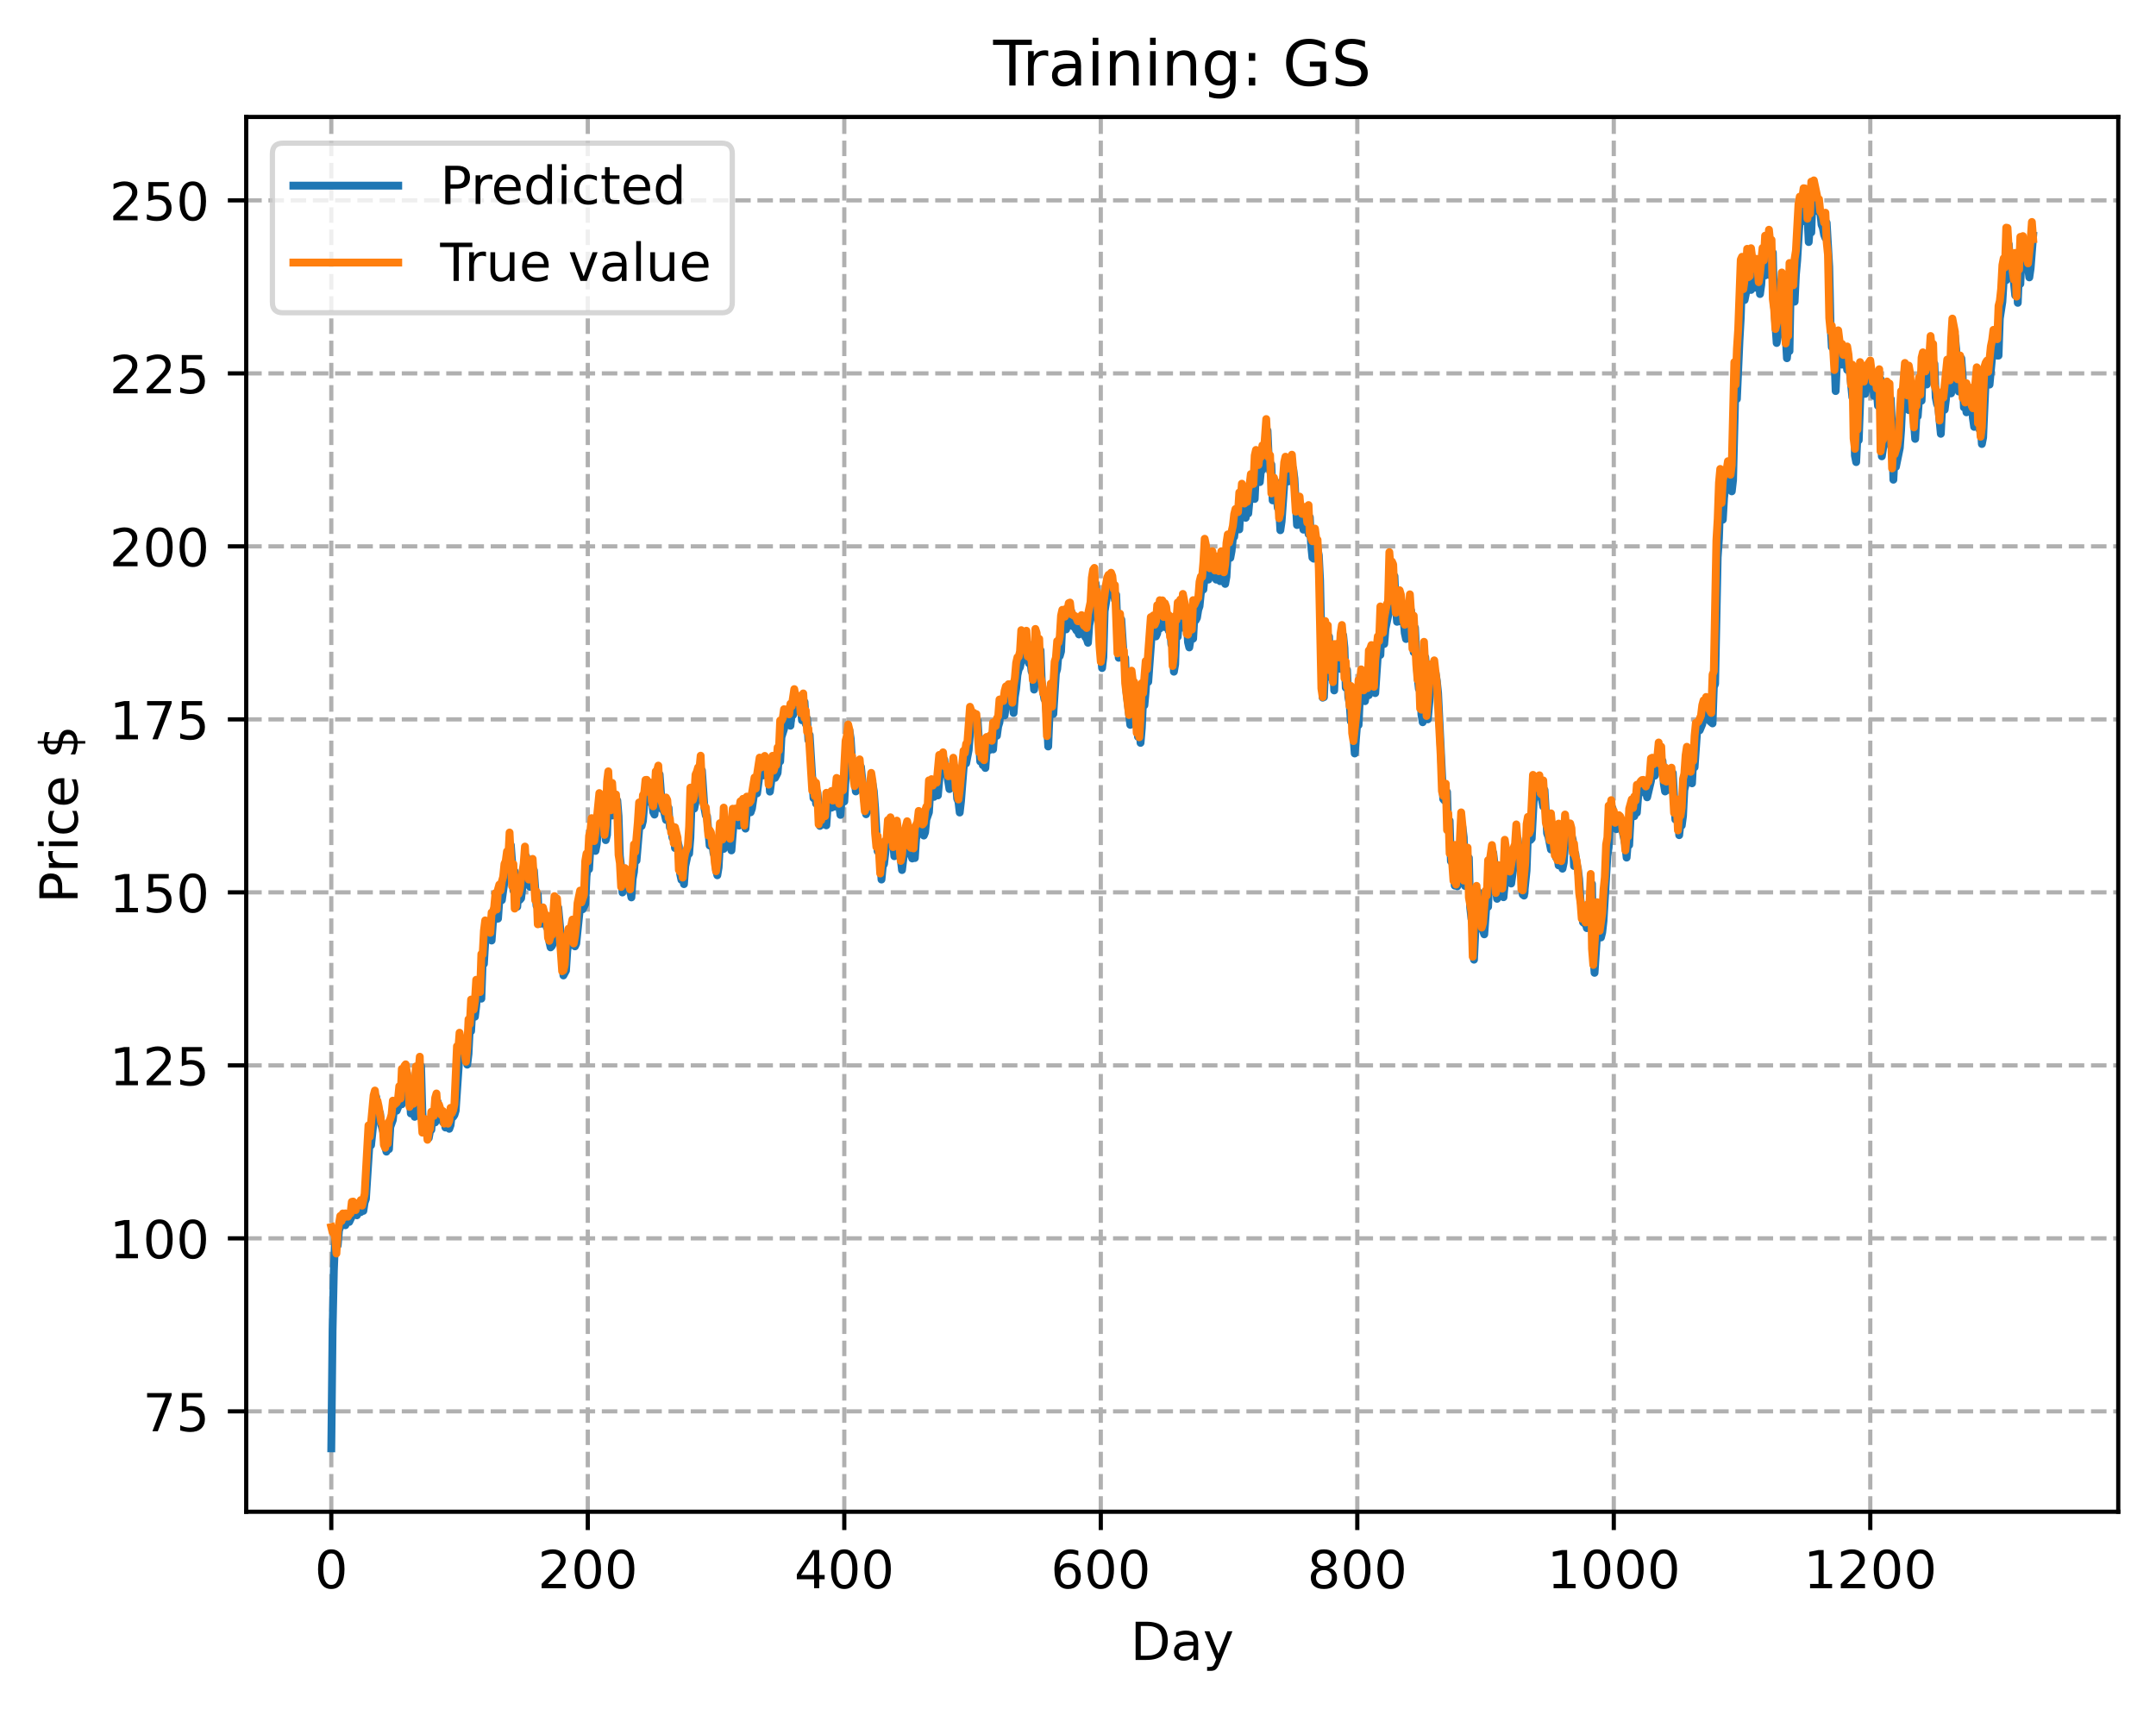 <?xml version="1.0" encoding="utf-8" standalone="no"?>
<!DOCTYPE svg PUBLIC "-//W3C//DTD SVG 1.1//EN"
  "http://www.w3.org/Graphics/SVG/1.1/DTD/svg11.dtd">
<!-- Created with matplotlib (https://matplotlib.org/) -->
<svg height="325.986pt" version="1.1" viewBox="0 0 411.286 325.986" width="411.286pt" xmlns="http://www.w3.org/2000/svg" xmlns:xlink="http://www.w3.org/1999/xlink">
 <defs>
  <style type="text/css">
*{stroke-linecap:butt;stroke-linejoin:round;}
  </style>
 </defs>
 <g id="figure_1">
  <g id="patch_1">
   <path d="M 0 325.986 
L 411.286 325.986 
L 411.286 0 
L 0 0 
z
" style="fill:#ffffff;"/>
  </g>
  <g id="axes_1">
   <g id="patch_2">
    <path d="M 46.966 288.43 
L 404.086 288.43 
L 404.086 22.318 
L 46.966 22.318 
z
" style="fill:#ffffff;"/>
   </g>
   <g id="matplotlib.axis_1">
    <g id="xtick_1">
     <g id="line2d_1">
      <path clip-path="url(#p8caf0baa2a)" d="M 63.198 288.43 
L 63.198 22.318 
" style="fill:none;stroke:#b0b0b0;stroke-dasharray:2.96,1.28;stroke-dashoffset:0;stroke-width:0.8;"/>
     </g>
     <g id="line2d_2">
      <defs>
       <path d="M 0 0 
L 0 3.5 
" id="mafc228870f" style="stroke:#000000;stroke-width:0.8;"/>
      </defs>
      <g>
       <use style="stroke:#000000;stroke-width:0.8;" x="63.198" xlink:href="#mafc228870f" y="288.43"/>
      </g>
     </g>
     <g id="text_1">
      <!-- 0 -->
      <defs>
       <path d="M 31.781 66.406 
Q 24.172 66.406 20.328 58.906 
Q 16.5 51.422 16.5 36.375 
Q 16.5 21.391 20.328 13.891 
Q 24.172 6.391 31.781 6.391 
Q 39.453 6.391 43.281 13.891 
Q 47.125 21.391 47.125 36.375 
Q 47.125 51.422 43.281 58.906 
Q 39.453 66.406 31.781 66.406 
z
M 31.781 74.219 
Q 44.047 74.219 50.516 64.516 
Q 56.984 54.828 56.984 36.375 
Q 56.984 17.969 50.516 8.266 
Q 44.047 -1.422 31.781 -1.422 
Q 19.531 -1.422 13.062 8.266 
Q 6.594 17.969 6.594 36.375 
Q 6.594 54.828 13.062 64.516 
Q 19.531 74.219 31.781 74.219 
z
" id="DejaVuSans-48"/>
      </defs>
      <g transform="translate(60.017 303.029)scale(0.1 -0.1)">
       <use xlink:href="#DejaVuSans-48"/>
      </g>
     </g>
    </g>
    <g id="xtick_2">
     <g id="line2d_3">
      <path clip-path="url(#p8caf0baa2a)" d="M 112.129 288.43 
L 112.129 22.318 
" style="fill:none;stroke:#b0b0b0;stroke-dasharray:2.96,1.28;stroke-dashoffset:0;stroke-width:0.8;"/>
     </g>
     <g id="line2d_4">
      <g>
       <use style="stroke:#000000;stroke-width:0.8;" x="112.129" xlink:href="#mafc228870f" y="288.43"/>
      </g>
     </g>
     <g id="text_2">
      <!-- 200 -->
      <defs>
       <path d="M 19.188 8.297 
L 53.609 8.297 
L 53.609 0 
L 7.328 0 
L 7.328 8.297 
Q 12.938 14.109 22.625 23.891 
Q 32.328 33.688 34.812 36.531 
Q 39.547 41.844 41.422 45.531 
Q 43.312 49.219 43.312 52.781 
Q 43.312 58.594 39.234 62.25 
Q 35.156 65.922 28.609 65.922 
Q 23.969 65.922 18.812 64.312 
Q 13.672 62.703 7.812 59.422 
L 7.812 69.391 
Q 13.766 71.781 18.938 73 
Q 24.125 74.219 28.422 74.219 
Q 39.75 74.219 46.484 68.547 
Q 53.219 62.891 53.219 53.422 
Q 53.219 48.922 51.531 44.891 
Q 49.859 40.875 45.406 35.406 
Q 44.188 33.984 37.641 27.219 
Q 31.109 20.453 19.188 8.297 
z
" id="DejaVuSans-50"/>
      </defs>
      <g transform="translate(102.585 303.029)scale(0.1 -0.1)">
       <use xlink:href="#DejaVuSans-50"/>
       <use x="63.623" xlink:href="#DejaVuSans-48"/>
       <use x="127.246" xlink:href="#DejaVuSans-48"/>
      </g>
     </g>
    </g>
    <g id="xtick_3">
     <g id="line2d_5">
      <path clip-path="url(#p8caf0baa2a)" d="M 161.06 288.43 
L 161.06 22.318 
" style="fill:none;stroke:#b0b0b0;stroke-dasharray:2.96,1.28;stroke-dashoffset:0;stroke-width:0.8;"/>
     </g>
     <g id="line2d_6">
      <g>
       <use style="stroke:#000000;stroke-width:0.8;" x="161.06" xlink:href="#mafc228870f" y="288.43"/>
      </g>
     </g>
     <g id="text_3">
      <!-- 400 -->
      <defs>
       <path d="M 37.797 64.312 
L 12.891 25.391 
L 37.797 25.391 
z
M 35.203 72.906 
L 47.609 72.906 
L 47.609 25.391 
L 58.016 25.391 
L 58.016 17.188 
L 47.609 17.188 
L 47.609 0 
L 37.797 0 
L 37.797 17.188 
L 4.891 17.188 
L 4.891 26.703 
z
" id="DejaVuSans-52"/>
      </defs>
      <g transform="translate(151.516 303.029)scale(0.1 -0.1)">
       <use xlink:href="#DejaVuSans-52"/>
       <use x="63.623" xlink:href="#DejaVuSans-48"/>
       <use x="127.246" xlink:href="#DejaVuSans-48"/>
      </g>
     </g>
    </g>
    <g id="xtick_4">
     <g id="line2d_7">
      <path clip-path="url(#p8caf0baa2a)" d="M 209.99 288.43 
L 209.99 22.318 
" style="fill:none;stroke:#b0b0b0;stroke-dasharray:2.96,1.28;stroke-dashoffset:0;stroke-width:0.8;"/>
     </g>
     <g id="line2d_8">
      <g>
       <use style="stroke:#000000;stroke-width:0.8;" x="209.99" xlink:href="#mafc228870f" y="288.43"/>
      </g>
     </g>
     <g id="text_4">
      <!-- 600 -->
      <defs>
       <path d="M 33.016 40.375 
Q 26.375 40.375 22.484 35.828 
Q 18.609 31.297 18.609 23.391 
Q 18.609 15.531 22.484 10.953 
Q 26.375 6.391 33.016 6.391 
Q 39.656 6.391 43.531 10.953 
Q 47.406 15.531 47.406 23.391 
Q 47.406 31.297 43.531 35.828 
Q 39.656 40.375 33.016 40.375 
z
M 52.594 71.297 
L 52.594 62.312 
Q 48.875 64.062 45.094 64.984 
Q 41.312 65.922 37.594 65.922 
Q 27.828 65.922 22.672 59.328 
Q 17.531 52.734 16.797 39.406 
Q 19.672 43.656 24.016 45.922 
Q 28.375 48.188 33.594 48.188 
Q 44.578 48.188 50.953 41.516 
Q 57.328 34.859 57.328 23.391 
Q 57.328 12.156 50.688 5.359 
Q 44.047 -1.422 33.016 -1.422 
Q 20.359 -1.422 13.672 8.266 
Q 6.984 17.969 6.984 36.375 
Q 6.984 53.656 15.188 63.938 
Q 23.391 74.219 37.203 74.219 
Q 40.922 74.219 44.703 73.484 
Q 48.484 72.75 52.594 71.297 
z
" id="DejaVuSans-54"/>
      </defs>
      <g transform="translate(200.446 303.029)scale(0.1 -0.1)">
       <use xlink:href="#DejaVuSans-54"/>
       <use x="63.623" xlink:href="#DejaVuSans-48"/>
       <use x="127.246" xlink:href="#DejaVuSans-48"/>
      </g>
     </g>
    </g>
    <g id="xtick_5">
     <g id="line2d_9">
      <path clip-path="url(#p8caf0baa2a)" d="M 258.921 288.43 
L 258.921 22.318 
" style="fill:none;stroke:#b0b0b0;stroke-dasharray:2.96,1.28;stroke-dashoffset:0;stroke-width:0.8;"/>
     </g>
     <g id="line2d_10">
      <g>
       <use style="stroke:#000000;stroke-width:0.8;" x="258.921" xlink:href="#mafc228870f" y="288.43"/>
      </g>
     </g>
     <g id="text_5">
      <!-- 800 -->
      <defs>
       <path d="M 31.781 34.625 
Q 24.75 34.625 20.719 30.859 
Q 16.703 27.094 16.703 20.516 
Q 16.703 13.922 20.719 10.156 
Q 24.75 6.391 31.781 6.391 
Q 38.812 6.391 42.859 10.172 
Q 46.922 13.969 46.922 20.516 
Q 46.922 27.094 42.891 30.859 
Q 38.875 34.625 31.781 34.625 
z
M 21.922 38.812 
Q 15.578 40.375 12.031 44.719 
Q 8.5 49.078 8.5 55.328 
Q 8.5 64.062 14.719 69.141 
Q 20.953 74.219 31.781 74.219 
Q 42.672 74.219 48.875 69.141 
Q 55.078 64.062 55.078 55.328 
Q 55.078 49.078 51.531 44.719 
Q 48 40.375 41.703 38.812 
Q 48.828 37.156 52.797 32.312 
Q 56.781 27.484 56.781 20.516 
Q 56.781 9.906 50.312 4.234 
Q 43.844 -1.422 31.781 -1.422 
Q 19.734 -1.422 13.25 4.234 
Q 6.781 9.906 6.781 20.516 
Q 6.781 27.484 10.781 32.312 
Q 14.797 37.156 21.922 38.812 
z
M 18.312 54.391 
Q 18.312 48.734 21.844 45.562 
Q 25.391 42.391 31.781 42.391 
Q 38.141 42.391 41.719 45.562 
Q 45.312 48.734 45.312 54.391 
Q 45.312 60.062 41.719 63.234 
Q 38.141 66.406 31.781 66.406 
Q 25.391 66.406 21.844 63.234 
Q 18.312 60.062 18.312 54.391 
z
" id="DejaVuSans-56"/>
      </defs>
      <g transform="translate(249.377 303.029)scale(0.1 -0.1)">
       <use xlink:href="#DejaVuSans-56"/>
       <use x="63.623" xlink:href="#DejaVuSans-48"/>
       <use x="127.246" xlink:href="#DejaVuSans-48"/>
      </g>
     </g>
    </g>
    <g id="xtick_6">
     <g id="line2d_11">
      <path clip-path="url(#p8caf0baa2a)" d="M 307.851 288.43 
L 307.851 22.318 
" style="fill:none;stroke:#b0b0b0;stroke-dasharray:2.96,1.28;stroke-dashoffset:0;stroke-width:0.8;"/>
     </g>
     <g id="line2d_12">
      <g>
       <use style="stroke:#000000;stroke-width:0.8;" x="307.851" xlink:href="#mafc228870f" y="288.43"/>
      </g>
     </g>
     <g id="text_6">
      <!-- 1000 -->
      <defs>
       <path d="M 12.406 8.297 
L 28.516 8.297 
L 28.516 63.922 
L 10.984 60.406 
L 10.984 69.391 
L 28.422 72.906 
L 38.281 72.906 
L 38.281 8.297 
L 54.391 8.297 
L 54.391 0 
L 12.406 0 
z
" id="DejaVuSans-49"/>
      </defs>
      <g transform="translate(295.126 303.029)scale(0.1 -0.1)">
       <use xlink:href="#DejaVuSans-49"/>
       <use x="63.623" xlink:href="#DejaVuSans-48"/>
       <use x="127.246" xlink:href="#DejaVuSans-48"/>
       <use x="190.869" xlink:href="#DejaVuSans-48"/>
      </g>
     </g>
    </g>
    <g id="xtick_7">
     <g id="line2d_13">
      <path clip-path="url(#p8caf0baa2a)" d="M 356.782 288.43 
L 356.782 22.318 
" style="fill:none;stroke:#b0b0b0;stroke-dasharray:2.96,1.28;stroke-dashoffset:0;stroke-width:0.8;"/>
     </g>
     <g id="line2d_14">
      <g>
       <use style="stroke:#000000;stroke-width:0.8;" x="356.782" xlink:href="#mafc228870f" y="288.43"/>
      </g>
     </g>
     <g id="text_7">
      <!-- 1200 -->
      <g transform="translate(344.057 303.029)scale(0.1 -0.1)">
       <use xlink:href="#DejaVuSans-49"/>
       <use x="63.623" xlink:href="#DejaVuSans-50"/>
       <use x="127.246" xlink:href="#DejaVuSans-48"/>
       <use x="190.869" xlink:href="#DejaVuSans-48"/>
      </g>
     </g>
    </g>
    <g id="text_8">
     <!-- Day -->
     <defs>
      <path d="M 19.672 64.797 
L 19.672 8.109 
L 31.594 8.109 
Q 46.688 8.109 53.688 14.938 
Q 60.688 21.781 60.688 36.531 
Q 60.688 51.172 53.688 57.984 
Q 46.688 64.797 31.594 64.797 
z
M 9.812 72.906 
L 30.078 72.906 
Q 51.266 72.906 61.172 64.094 
Q 71.094 55.281 71.094 36.531 
Q 71.094 17.672 61.125 8.828 
Q 51.172 0 30.078 0 
L 9.812 0 
z
" id="DejaVuSans-68"/>
      <path d="M 34.281 27.484 
Q 23.391 27.484 19.188 25 
Q 14.984 22.516 14.984 16.5 
Q 14.984 11.719 18.141 8.906 
Q 21.297 6.109 26.703 6.109 
Q 34.188 6.109 38.703 11.406 
Q 43.219 16.703 43.219 25.484 
L 43.219 27.484 
z
M 52.203 31.203 
L 52.203 0 
L 43.219 0 
L 43.219 8.297 
Q 40.141 3.328 35.547 0.953 
Q 30.953 -1.422 24.312 -1.422 
Q 15.922 -1.422 10.953 3.297 
Q 6 8.016 6 15.922 
Q 6 25.141 12.172 29.828 
Q 18.359 34.516 30.609 34.516 
L 43.219 34.516 
L 43.219 35.406 
Q 43.219 41.609 39.141 45 
Q 35.062 48.391 27.688 48.391 
Q 23 48.391 18.547 47.266 
Q 14.109 46.141 10.016 43.891 
L 10.016 52.203 
Q 14.938 54.109 19.578 55.047 
Q 24.219 56 28.609 56 
Q 40.484 56 46.344 49.844 
Q 52.203 43.703 52.203 31.203 
z
" id="DejaVuSans-97"/>
      <path d="M 32.172 -5.078 
Q 28.375 -14.844 24.75 -17.812 
Q 21.141 -20.797 15.094 -20.797 
L 7.906 -20.797 
L 7.906 -13.281 
L 13.188 -13.281 
Q 16.891 -13.281 18.938 -11.516 
Q 21 -9.766 23.484 -3.219 
L 25.094 0.875 
L 2.984 54.688 
L 12.5 54.688 
L 29.594 11.922 
L 46.688 54.688 
L 56.203 54.688 
z
" id="DejaVuSans-121"/>
     </defs>
     <g transform="translate(215.652 316.707)scale(0.1 -0.1)">
      <use xlink:href="#DejaVuSans-68"/>
      <use x="77.002" xlink:href="#DejaVuSans-97"/>
      <use x="138.281" xlink:href="#DejaVuSans-121"/>
     </g>
    </g>
   </g>
   <g id="matplotlib.axis_2">
    <g id="ytick_1">
     <g id="line2d_15">
      <path clip-path="url(#p8caf0baa2a)" d="M 46.966 269.277 
L 404.086 269.277 
" style="fill:none;stroke:#b0b0b0;stroke-dasharray:2.96,1.28;stroke-dashoffset:0;stroke-width:0.8;"/>
     </g>
     <g id="line2d_16">
      <defs>
       <path d="M 0 0 
L -3.5 0 
" id="m1c4bc6df4b" style="stroke:#000000;stroke-width:0.8;"/>
      </defs>
      <g>
       <use style="stroke:#000000;stroke-width:0.8;" x="46.966" xlink:href="#m1c4bc6df4b" y="269.277"/>
      </g>
     </g>
     <g id="text_9">
      <!-- 75 -->
      <defs>
       <path d="M 8.203 72.906 
L 55.078 72.906 
L 55.078 68.703 
L 28.609 0 
L 18.312 0 
L 43.219 64.594 
L 8.203 64.594 
z
" id="DejaVuSans-55"/>
       <path d="M 10.797 72.906 
L 49.516 72.906 
L 49.516 64.594 
L 19.828 64.594 
L 19.828 46.734 
Q 21.969 47.469 24.109 47.828 
Q 26.266 48.188 28.422 48.188 
Q 40.625 48.188 47.75 41.5 
Q 54.891 34.812 54.891 23.391 
Q 54.891 11.625 47.562 5.094 
Q 40.234 -1.422 26.906 -1.422 
Q 22.312 -1.422 17.547 -0.641 
Q 12.797 0.141 7.719 1.703 
L 7.719 11.625 
Q 12.109 9.234 16.797 8.062 
Q 21.484 6.891 26.703 6.891 
Q 35.156 6.891 40.078 11.328 
Q 45.016 15.766 45.016 23.391 
Q 45.016 31 40.078 35.438 
Q 35.156 39.891 26.703 39.891 
Q 22.75 39.891 18.812 39.016 
Q 14.891 38.141 10.797 36.281 
z
" id="DejaVuSans-53"/>
      </defs>
      <g transform="translate(27.241 273.076)scale(0.1 -0.1)">
       <use xlink:href="#DejaVuSans-55"/>
       <use x="63.623" xlink:href="#DejaVuSans-53"/>
      </g>
     </g>
    </g>
    <g id="ytick_2">
     <g id="line2d_17">
      <path clip-path="url(#p8caf0baa2a)" d="M 46.966 236.27 
L 404.086 236.27 
" style="fill:none;stroke:#b0b0b0;stroke-dasharray:2.96,1.28;stroke-dashoffset:0;stroke-width:0.8;"/>
     </g>
     <g id="line2d_18">
      <g>
       <use style="stroke:#000000;stroke-width:0.8;" x="46.966" xlink:href="#m1c4bc6df4b" y="236.27"/>
      </g>
     </g>
     <g id="text_10">
      <!-- 100 -->
      <g transform="translate(20.878 240.07)scale(0.1 -0.1)">
       <use xlink:href="#DejaVuSans-49"/>
       <use x="63.623" xlink:href="#DejaVuSans-48"/>
       <use x="127.246" xlink:href="#DejaVuSans-48"/>
      </g>
     </g>
    </g>
    <g id="ytick_3">
     <g id="line2d_19">
      <path clip-path="url(#p8caf0baa2a)" d="M 46.966 203.264 
L 404.086 203.264 
" style="fill:none;stroke:#b0b0b0;stroke-dasharray:2.96,1.28;stroke-dashoffset:0;stroke-width:0.8;"/>
     </g>
     <g id="line2d_20">
      <g>
       <use style="stroke:#000000;stroke-width:0.8;" x="46.966" xlink:href="#m1c4bc6df4b" y="203.264"/>
      </g>
     </g>
     <g id="text_11">
      <!-- 125 -->
      <g transform="translate(20.878 207.063)scale(0.1 -0.1)">
       <use xlink:href="#DejaVuSans-49"/>
       <use x="63.623" xlink:href="#DejaVuSans-50"/>
       <use x="127.246" xlink:href="#DejaVuSans-53"/>
      </g>
     </g>
    </g>
    <g id="ytick_4">
     <g id="line2d_21">
      <path clip-path="url(#p8caf0baa2a)" d="M 46.966 170.257 
L 404.086 170.257 
" style="fill:none;stroke:#b0b0b0;stroke-dasharray:2.96,1.28;stroke-dashoffset:0;stroke-width:0.8;"/>
     </g>
     <g id="line2d_22">
      <g>
       <use style="stroke:#000000;stroke-width:0.8;" x="46.966" xlink:href="#m1c4bc6df4b" y="170.257"/>
      </g>
     </g>
     <g id="text_12">
      <!-- 150 -->
      <g transform="translate(20.878 174.056)scale(0.1 -0.1)">
       <use xlink:href="#DejaVuSans-49"/>
       <use x="63.623" xlink:href="#DejaVuSans-53"/>
       <use x="127.246" xlink:href="#DejaVuSans-48"/>
      </g>
     </g>
    </g>
    <g id="ytick_5">
     <g id="line2d_23">
      <path clip-path="url(#p8caf0baa2a)" d="M 46.966 137.25 
L 404.086 137.25 
" style="fill:none;stroke:#b0b0b0;stroke-dasharray:2.96,1.28;stroke-dashoffset:0;stroke-width:0.8;"/>
     </g>
     <g id="line2d_24">
      <g>
       <use style="stroke:#000000;stroke-width:0.8;" x="46.966" xlink:href="#m1c4bc6df4b" y="137.25"/>
      </g>
     </g>
     <g id="text_13">
      <!-- 175 -->
      <g transform="translate(20.878 141.049)scale(0.1 -0.1)">
       <use xlink:href="#DejaVuSans-49"/>
       <use x="63.623" xlink:href="#DejaVuSans-55"/>
       <use x="127.246" xlink:href="#DejaVuSans-53"/>
      </g>
     </g>
    </g>
    <g id="ytick_6">
     <g id="line2d_25">
      <path clip-path="url(#p8caf0baa2a)" d="M 46.966 104.243 
L 404.086 104.243 
" style="fill:none;stroke:#b0b0b0;stroke-dasharray:2.96,1.28;stroke-dashoffset:0;stroke-width:0.8;"/>
     </g>
     <g id="line2d_26">
      <g>
       <use style="stroke:#000000;stroke-width:0.8;" x="46.966" xlink:href="#m1c4bc6df4b" y="104.243"/>
      </g>
     </g>
     <g id="text_14">
      <!-- 200 -->
      <g transform="translate(20.878 108.043)scale(0.1 -0.1)">
       <use xlink:href="#DejaVuSans-50"/>
       <use x="63.623" xlink:href="#DejaVuSans-48"/>
       <use x="127.246" xlink:href="#DejaVuSans-48"/>
      </g>
     </g>
    </g>
    <g id="ytick_7">
     <g id="line2d_27">
      <path clip-path="url(#p8caf0baa2a)" d="M 46.966 71.236 
L 404.086 71.236 
" style="fill:none;stroke:#b0b0b0;stroke-dasharray:2.96,1.28;stroke-dashoffset:0;stroke-width:0.8;"/>
     </g>
     <g id="line2d_28">
      <g>
       <use style="stroke:#000000;stroke-width:0.8;" x="46.966" xlink:href="#m1c4bc6df4b" y="71.236"/>
      </g>
     </g>
     <g id="text_15">
      <!-- 225 -->
      <g transform="translate(20.878 75.036)scale(0.1 -0.1)">
       <use xlink:href="#DejaVuSans-50"/>
       <use x="63.623" xlink:href="#DejaVuSans-50"/>
       <use x="127.246" xlink:href="#DejaVuSans-53"/>
      </g>
     </g>
    </g>
    <g id="ytick_8">
     <g id="line2d_29">
      <path clip-path="url(#p8caf0baa2a)" d="M 46.966 38.23 
L 404.086 38.23 
" style="fill:none;stroke:#b0b0b0;stroke-dasharray:2.96,1.28;stroke-dashoffset:0;stroke-width:0.8;"/>
     </g>
     <g id="line2d_30">
      <g>
       <use style="stroke:#000000;stroke-width:0.8;" x="46.966" xlink:href="#m1c4bc6df4b" y="38.23"/>
      </g>
     </g>
     <g id="text_16">
      <!-- 250 -->
      <g transform="translate(20.878 42.029)scale(0.1 -0.1)">
       <use xlink:href="#DejaVuSans-50"/>
       <use x="63.623" xlink:href="#DejaVuSans-53"/>
       <use x="127.246" xlink:href="#DejaVuSans-48"/>
      </g>
     </g>
    </g>
    <g id="text_17">
     <!-- Price $ -->
     <defs>
      <path d="M 19.672 64.797 
L 19.672 37.406 
L 32.078 37.406 
Q 38.969 37.406 42.719 40.969 
Q 46.484 44.531 46.484 51.125 
Q 46.484 57.672 42.719 61.234 
Q 38.969 64.797 32.078 64.797 
z
M 9.812 72.906 
L 32.078 72.906 
Q 44.344 72.906 50.609 67.359 
Q 56.891 61.812 56.891 51.125 
Q 56.891 40.328 50.609 34.812 
Q 44.344 29.297 32.078 29.297 
L 19.672 29.297 
L 19.672 0 
L 9.812 0 
z
" id="DejaVuSans-80"/>
      <path d="M 41.109 46.297 
Q 39.594 47.172 37.812 47.578 
Q 36.031 48 33.891 48 
Q 26.266 48 22.188 43.047 
Q 18.109 38.094 18.109 28.812 
L 18.109 0 
L 9.078 0 
L 9.078 54.688 
L 18.109 54.688 
L 18.109 46.188 
Q 20.953 51.172 25.484 53.578 
Q 30.031 56 36.531 56 
Q 37.453 56 38.578 55.875 
Q 39.703 55.766 41.062 55.516 
z
" id="DejaVuSans-114"/>
      <path d="M 9.422 54.688 
L 18.406 54.688 
L 18.406 0 
L 9.422 0 
z
M 9.422 75.984 
L 18.406 75.984 
L 18.406 64.594 
L 9.422 64.594 
z
" id="DejaVuSans-105"/>
      <path d="M 48.781 52.594 
L 48.781 44.188 
Q 44.969 46.297 41.141 47.344 
Q 37.312 48.391 33.406 48.391 
Q 24.656 48.391 19.812 42.844 
Q 14.984 37.312 14.984 27.297 
Q 14.984 17.281 19.812 11.734 
Q 24.656 6.203 33.406 6.203 
Q 37.312 6.203 41.141 7.25 
Q 44.969 8.297 48.781 10.406 
L 48.781 2.094 
Q 45.016 0.344 40.984 -0.531 
Q 36.969 -1.422 32.422 -1.422 
Q 20.062 -1.422 12.781 6.344 
Q 5.516 14.109 5.516 27.297 
Q 5.516 40.672 12.859 48.328 
Q 20.219 56 33.016 56 
Q 37.156 56 41.109 55.141 
Q 45.062 54.297 48.781 52.594 
z
" id="DejaVuSans-99"/>
      <path d="M 56.203 29.594 
L 56.203 25.203 
L 14.891 25.203 
Q 15.484 15.922 20.484 11.062 
Q 25.484 6.203 34.422 6.203 
Q 39.594 6.203 44.453 7.469 
Q 49.312 8.734 54.109 11.281 
L 54.109 2.781 
Q 49.266 0.734 44.188 -0.344 
Q 39.109 -1.422 33.891 -1.422 
Q 20.797 -1.422 13.156 6.188 
Q 5.516 13.812 5.516 26.812 
Q 5.516 40.234 12.766 48.109 
Q 20.016 56 32.328 56 
Q 43.359 56 49.781 48.891 
Q 56.203 41.797 56.203 29.594 
z
M 47.219 32.234 
Q 47.125 39.594 43.094 43.984 
Q 39.062 48.391 32.422 48.391 
Q 24.906 48.391 20.391 44.141 
Q 15.875 39.891 15.188 32.172 
z
" id="DejaVuSans-101"/>
      <path id="DejaVuSans-32"/>
      <path d="M 33.797 -14.703 
L 28.906 -14.703 
L 28.859 0 
Q 23.734 0.094 18.609 1.188 
Q 13.484 2.297 8.297 4.5 
L 8.297 13.281 
Q 13.281 10.156 18.375 8.562 
Q 23.484 6.984 28.906 6.938 
L 28.906 29.203 
Q 18.109 30.953 13.203 35.156 
Q 8.297 39.359 8.297 46.688 
Q 8.297 54.641 13.625 59.219 
Q 18.953 63.812 28.906 64.5 
L 28.906 75.984 
L 33.797 75.984 
L 33.797 64.656 
Q 38.328 64.453 42.578 63.688 
Q 46.828 62.938 50.875 61.625 
L 50.875 53.078 
Q 46.828 55.125 42.547 56.25 
Q 38.281 57.375 33.797 57.562 
L 33.797 36.719 
Q 44.875 35.016 50.094 30.609 
Q 55.328 26.219 55.328 18.609 
Q 55.328 10.359 49.781 5.594 
Q 44.234 0.828 33.797 0.094 
z
M 28.906 37.594 
L 28.906 57.625 
Q 23.25 56.984 20.266 54.391 
Q 17.281 51.812 17.281 47.516 
Q 17.281 43.312 20.031 40.969 
Q 22.797 38.625 28.906 37.594 
z
M 33.797 28.219 
L 33.797 7.078 
Q 39.984 7.906 43.141 10.594 
Q 46.297 13.281 46.297 17.672 
Q 46.297 21.969 43.281 24.5 
Q 40.281 27.047 33.797 28.219 
z
" id="DejaVuSans-36"/>
     </defs>
     <g transform="translate(14.798 172.342)rotate(-90)scale(0.1 -0.1)">
      <use xlink:href="#DejaVuSans-80"/>
      <use x="58.553" xlink:href="#DejaVuSans-114"/>
      <use x="99.666" xlink:href="#DejaVuSans-105"/>
      <use x="127.449" xlink:href="#DejaVuSans-99"/>
      <use x="182.43" xlink:href="#DejaVuSans-101"/>
      <use x="243.953" xlink:href="#DejaVuSans-32"/>
      <use x="275.74" xlink:href="#DejaVuSans-36"/>
     </g>
    </g>
   </g>
   <g id="line2d_31">
    <path clip-path="url(#p8caf0baa2a)" d="M 63.198 276.334 
L 63.443 253.809 
L 63.688 242.353 
L 63.932 236.346 
L 64.177 235.319 
L 64.422 237.638 
L 64.666 234.778 
L 64.911 234.079 
L 65.156 232.287 
L 65.4 233.667 
L 65.645 232.632 
L 65.89 233.77 
L 66.134 232.97 
L 66.379 232.991 
L 66.623 233.143 
L 67.113 232.107 
L 67.357 230.681 
L 67.602 230.063 
L 68.091 231.873 
L 68.581 230.943 
L 68.825 231.265 
L 69.07 229.903 
L 69.315 231.032 
L 69.559 229.434 
L 69.804 228.762 
L 70.538 217.365 
L 70.783 218.512 
L 71.761 209.264 
L 72.006 211.241 
L 72.495 212.393 
L 72.74 214.615 
L 73.229 216.41 
L 73.474 218.773 
L 73.718 219.727 
L 73.963 217.013 
L 74.208 219.252 
L 74.452 215.035 
L 74.942 213.686 
L 75.186 211.243 
L 75.431 211.948 
L 75.676 211.923 
L 76.165 210.703 
L 76.41 208.392 
L 76.654 210.698 
L 76.899 206.54 
L 77.144 207.507 
L 77.388 205.335 
L 77.633 204.76 
L 78.122 208.365 
L 78.367 212.447 
L 78.611 210.708 
L 78.856 211.379 
L 79.101 213.085 
L 79.59 205.226 
L 79.835 206.219 
L 80.079 205.725 
L 80.324 203.386 
L 80.569 212.248 
L 80.813 215.952 
L 81.058 215.705 
L 81.303 214.641 
L 81.547 215.587 
L 81.792 217.134 
L 82.037 215.764 
L 82.281 215.579 
L 82.526 212.823 
L 83.015 214.153 
L 83.26 210.976 
L 83.505 210.247 
L 83.749 212.506 
L 83.994 212.094 
L 84.239 212.835 
L 84.483 214.083 
L 84.728 212.952 
L 84.972 215.129 
L 85.217 214.041 
L 85.462 214.242 
L 85.706 215.372 
L 85.951 214.677 
L 86.196 212.62 
L 86.44 213.1 
L 86.685 212.73 
L 86.93 211.904 
L 87.664 201.103 
L 87.908 198.774 
L 88.153 200.637 
L 88.398 201.092 
L 88.642 201.125 
L 88.887 201.876 
L 89.132 203.133 
L 89.376 201.078 
L 89.621 196.022 
L 89.866 196.746 
L 90.11 192.633 
L 90.355 192.93 
L 90.599 193.989 
L 90.844 191.967 
L 91.089 188.618 
L 91.333 189.107 
L 91.578 190.078 
L 91.823 190.545 
L 92.067 183.674 
L 92.312 183.906 
L 92.557 179.796 
L 92.801 177.685 
L 93.291 178.494 
L 93.535 179.28 
L 93.78 179.45 
L 94.025 176.099 
L 94.514 174.713 
L 94.759 172.252 
L 95.003 175.271 
L 95.248 171.838 
L 95.493 170.835 
L 95.737 171.75 
L 96.471 166.522 
L 96.716 165.892 
L 96.96 164.345 
L 97.205 165.465 
L 97.45 161.239 
L 97.694 164.447 
L 97.939 169.94 
L 98.184 166.257 
L 98.428 172.402 
L 98.673 173.002 
L 98.918 169.48 
L 99.162 171.693 
L 99.407 171.394 
L 100.386 163.419 
L 100.63 167.683 
L 100.875 167.251 
L 101.12 169.22 
L 101.364 169.122 
L 101.609 166.535 
L 101.854 166.058 
L 102.343 172.815 
L 102.587 170.655 
L 102.832 176.283 
L 103.077 175.273 
L 103.321 176.226 
L 103.566 175.662 
L 103.811 174.304 
L 104.055 175.145 
L 104.3 176.929 
L 104.545 175.766 
L 104.789 179.662 
L 105.034 180.757 
L 105.279 180.492 
L 105.523 179.945 
L 106.013 172.814 
L 106.257 173.246 
L 106.502 173.17 
L 106.991 178.487 
L 107.481 186.111 
L 107.97 185.195 
L 108.215 181.392 
L 108.704 178.369 
L 108.948 179.626 
L 109.438 176.708 
L 109.682 180.561 
L 109.927 180.04 
L 110.661 172.935 
L 110.906 171.7 
L 111.15 173.491 
L 111.64 172.503 
L 111.884 167.191 
L 112.129 165.116 
L 112.374 165.834 
L 112.618 161.751 
L 113.108 157.644 
L 113.352 158.956 
L 113.597 162.35 
L 113.842 161.078 
L 114.331 155.194 
L 114.575 153.48 
L 114.82 155.438 
L 115.065 154.666 
L 115.309 156.642 
L 115.554 160.297 
L 115.799 159.291 
L 116.043 152.046 
L 116.288 149.664 
L 116.533 153.886 
L 116.777 155.606 
L 117.022 151.629 
L 117.267 154.298 
L 117.511 152.774 
L 117.756 152.735 
L 118.001 155.739 
L 118.245 163.309 
L 118.49 165.408 
L 118.735 170.28 
L 118.979 167.171 
L 119.224 168.933 
L 119.469 166.635 
L 119.713 169.56 
L 119.958 168.541 
L 120.447 171.223 
L 120.692 167.667 
L 120.936 166.363 
L 121.181 163.116 
L 121.426 164.2 
L 121.915 158.397 
L 122.16 154.822 
L 122.404 157.6 
L 122.649 156.636 
L 122.894 153.611 
L 123.138 153.107 
L 123.383 151.026 
L 123.628 150.395 
L 123.872 152.042 
L 124.117 151.361 
L 124.362 152.33 
L 124.606 154.933 
L 124.851 155.422 
L 125.096 153.024 
L 125.34 149.069 
L 125.585 148.735 
L 125.83 147.748 
L 126.319 154.429 
L 126.563 154.344 
L 127.053 156.44 
L 127.297 153.917 
L 127.542 154.136 
L 127.787 157.854 
L 128.031 157.587 
L 128.276 159.829 
L 128.521 158.433 
L 128.765 161.802 
L 129.01 159.55 
L 129.499 161.465 
L 129.744 166.743 
L 129.989 167.877 
L 130.233 166.732 
L 130.478 168.691 
L 130.723 165.27 
L 131.212 162.942 
L 131.457 162.887 
L 131.701 159.84 
L 131.946 152.575 
L 132.191 152.504 
L 132.435 154.279 
L 132.68 153.079 
L 132.924 148.957 
L 133.169 148.812 
L 133.414 148.221 
L 133.658 148.612 
L 133.903 146.995 
L 134.392 154.25 
L 134.637 155.587 
L 134.882 155.743 
L 135.371 161.319 
L 135.616 159.574 
L 135.86 160.519 
L 136.105 162.793 
L 136.35 163.389 
L 136.594 165.953 
L 136.839 167.002 
L 137.084 165.512 
L 137.328 161.087 
L 137.573 158.716 
L 138.062 161.966 
L 138.307 156.688 
L 138.551 161.587 
L 138.796 160.74 
L 139.041 158.961 
L 139.285 159.753 
L 139.53 162.259 
L 140.019 156.12 
L 140.264 157.252 
L 140.509 155.81 
L 140.753 156.166 
L 140.998 157.519 
L 141.487 154.532 
L 141.732 156.63 
L 141.977 154.174 
L 142.221 158.099 
L 142.466 154.868 
L 142.711 153.646 
L 142.955 155.004 
L 143.2 154.983 
L 143.445 154.26 
L 144.178 149.309 
L 144.423 151.378 
L 145.157 145.85 
L 145.402 147.753 
L 145.646 147.939 
L 146.136 145.373 
L 146.38 147.707 
L 146.625 146.976 
L 146.87 151.039 
L 147.604 145.464 
L 147.848 148.421 
L 148.338 147.485 
L 148.582 144.483 
L 148.827 145.284 
L 149.072 140.659 
L 149.561 139.104 
L 149.806 136.858 
L 150.05 137.732 
L 150.295 137.309 
L 150.539 137.734 
L 150.784 138.47 
L 151.029 136.117 
L 151.273 136.45 
L 151.518 135.074 
L 151.763 132.706 
L 152.007 134.124 
L 152.252 134.292 
L 152.497 135.739 
L 152.741 134.702 
L 152.986 137.427 
L 153.231 136.425 
L 153.475 133.925 
L 153.72 138.162 
L 153.965 137.122 
L 154.209 141.218 
L 154.454 140.232 
L 155.188 152.293 
L 155.433 150.49 
L 155.677 153.338 
L 155.922 151.124 
L 156.166 153.316 
L 156.411 157.584 
L 156.656 155.879 
L 156.9 157.33 
L 157.39 155.842 
L 157.634 157.474 
L 157.879 153.961 
L 158.124 154.221 
L 158.368 153.637 
L 158.613 154.109 
L 158.858 152.554 
L 159.102 153.924 
L 159.836 150.268 
L 160.081 153.707 
L 160.326 155.481 
L 160.57 152.176 
L 160.815 150.391 
L 161.06 152.927 
L 161.549 144.021 
L 162.038 139.343 
L 162.283 140.936 
L 162.527 144.868 
L 162.772 146.321 
L 163.261 151.003 
L 163.751 147.411 
L 163.995 147.039 
L 164.24 146.308 
L 164.974 153.625 
L 165.219 155.357 
L 165.463 154.624 
L 165.708 154.628 
L 166.197 151.006 
L 166.442 149.472 
L 166.687 150.928 
L 166.931 154.089 
L 167.421 162.418 
L 167.665 160.535 
L 167.91 162.996 
L 168.154 167.814 
L 168.399 165.316 
L 168.644 164.844 
L 169.133 160.602 
L 169.378 160.824 
L 169.622 158.365 
L 169.867 158.744 
L 170.112 157.393 
L 170.601 163.364 
L 171.09 158.89 
L 171.335 158.21 
L 171.58 159.809 
L 171.824 163.862 
L 172.069 166.001 
L 172.558 161.968 
L 172.803 162.855 
L 173.048 159.713 
L 173.292 158.465 
L 173.537 159.608 
L 173.782 163.062 
L 174.026 163.797 
L 174.271 161.956 
L 174.515 163.713 
L 174.76 160.02 
L 175.005 158.933 
L 175.249 158.351 
L 175.494 155.698 
L 175.739 157.444 
L 175.983 158.138 
L 176.228 159.421 
L 176.473 158.82 
L 176.717 156.371 
L 177.207 154.983 
L 177.451 151.005 
L 177.696 151.612 
L 177.941 150.677 
L 178.185 152.034 
L 178.43 151.296 
L 178.675 151.229 
L 178.919 151.764 
L 179.409 146.211 
L 179.653 146.859 
L 180.142 144.938 
L 180.387 147.542 
L 180.632 147.602 
L 181.121 150.553 
L 181.366 149.154 
L 181.61 149.842 
L 181.855 149.131 
L 182.1 146.31 
L 182.344 148.631 
L 182.589 152.377 
L 182.834 152.949 
L 183.078 155.03 
L 183.323 152.882 
L 183.812 146.645 
L 184.057 144.748 
L 184.302 145.652 
L 184.791 143.104 
L 185.28 136.693 
L 185.525 137.633 
L 185.77 139.094 
L 186.014 137.786 
L 186.259 138.251 
L 186.503 137.501 
L 186.993 145.287 
L 187.237 143.25 
L 187.482 145.987 
L 187.727 145.996 
L 187.971 146.531 
L 188.216 143.2 
L 188.461 142.377 
L 188.705 143.135 
L 188.95 142.9 
L 189.195 141.883 
L 189.439 142.985 
L 189.684 139.922 
L 189.929 140.48 
L 190.173 140.388 
L 190.418 138.601 
L 190.663 137.814 
L 190.907 134.765 
L 191.152 134.451 
L 191.641 136.507 
L 192.13 132.846 
L 192.375 132.852 
L 192.62 132.132 
L 192.864 133.108 
L 193.109 132.584 
L 193.354 136.036 
L 193.598 132.941 
L 193.843 131.409 
L 194.088 128.814 
L 194.332 127.691 
L 194.577 127.317 
L 194.822 126.001 
L 195.066 122.163 
L 195.556 125.8 
L 195.8 125.937 
L 196.045 122.733 
L 196.29 126.565 
L 196.534 125.765 
L 196.779 128.088 
L 197.024 128.58 
L 197.268 131.572 
L 197.513 129.115 
L 197.758 122.416 
L 198.002 122.759 
L 198.247 127.226 
L 198.491 124.052 
L 198.736 130.267 
L 199.225 133.381 
L 199.47 133.67 
L 199.715 136.99 
L 199.959 142.43 
L 200.204 136.364 
L 200.449 135.389 
L 200.693 132.417 
L 200.938 136.228 
L 201.427 128.497 
L 201.672 127.647 
L 201.917 124.938 
L 202.161 125.176 
L 202.406 124.293 
L 202.651 119.105 
L 202.895 118.106 
L 203.14 119.549 
L 203.385 120.086 
L 203.629 118.055 
L 203.874 118.85 
L 204.363 116.619 
L 204.608 119.475 
L 204.852 119.318 
L 205.342 120.283 
L 205.586 120.375 
L 205.831 121.056 
L 206.565 119.064 
L 206.81 120.808 
L 207.054 121.579 
L 207.299 121.863 
L 207.544 122.641 
L 207.788 119.274 
L 208.278 117.078 
L 208.522 112.601 
L 208.767 110.876 
L 209.012 111.301 
L 209.256 116.926 
L 209.501 114.791 
L 209.99 124.287 
L 210.235 127.463 
L 210.479 125.41 
L 210.724 116.62 
L 211.213 113.523 
L 211.458 112.101 
L 211.703 111.4 
L 211.947 112.329 
L 212.192 111.597 
L 212.437 112.72 
L 212.681 114.477 
L 212.926 113.476 
L 213.415 125.507 
L 213.905 118.194 
L 214.394 125.696 
L 214.639 125.535 
L 214.883 132.018 
L 215.617 138.297 
L 215.862 136.785 
L 216.106 130.67 
L 216.596 133.029 
L 217.085 140.577 
L 217.33 137.634 
L 217.574 141.739 
L 217.819 138.885 
L 218.064 133.39 
L 218.308 134.566 
L 218.553 131.94 
L 218.798 128.066 
L 219.042 130.104 
L 219.776 120.073 
L 220.021 121.018 
L 220.266 119.751 
L 220.51 121.429 
L 220.755 120.86 
L 221 118.279 
L 221.244 119.943 
L 221.489 117.425 
L 221.734 117.91 
L 221.978 117.522 
L 222.223 119.654 
L 222.467 117.444 
L 222.712 118.285 
L 222.957 120.363 
L 223.201 119.356 
L 223.446 122.937 
L 223.691 121.89 
L 223.935 128.158 
L 224.18 126.735 
L 224.425 119.764 
L 224.669 121.492 
L 224.914 117.702 
L 225.159 119.619 
L 225.403 117.473 
L 225.648 119.76 
L 225.893 115.82 
L 226.382 118.19 
L 226.627 122.536 
L 226.871 123.529 
L 227.116 121.977 
L 227.361 117.969 
L 227.605 121.858 
L 227.85 117.579 
L 228.094 118.355 
L 228.339 117.889 
L 228.584 116.371 
L 228.828 115.663 
L 229.073 113.201 
L 229.318 112.358 
L 229.562 112.48 
L 229.807 109.974 
L 230.052 105.569 
L 230.296 106.482 
L 230.541 110.584 
L 230.786 108.476 
L 231.03 109.952 
L 231.52 106.901 
L 232.009 110.593 
L 232.254 109.827 
L 232.498 108.371 
L 232.743 110.888 
L 232.988 109.405 
L 233.232 106.866 
L 233.722 111.411 
L 233.966 110.034 
L 234.211 105.515 
L 234.455 104.226 
L 234.7 106.448 
L 234.945 105.122 
L 235.189 102.692 
L 235.434 102.433 
L 235.679 100.236 
L 235.923 99.057 
L 236.413 101.015 
L 236.657 96.981 
L 236.902 98.706 
L 237.147 95.385 
L 237.391 96.005 
L 237.636 98.796 
L 237.881 96.079 
L 238.125 97.975 
L 238.37 95.333 
L 238.615 94.238 
L 238.859 92.17 
L 239.349 95.202 
L 239.593 90.083 
L 239.838 88.09 
L 240.327 91.984 
L 240.572 89.388 
L 240.816 89.672 
L 241.061 87.988 
L 241.306 89.16 
L 241.795 82.162 
L 242.04 87.67 
L 242.284 89.924 
L 242.529 88.62 
L 242.774 95.472 
L 243.018 94.062 
L 243.263 91.819 
L 243.752 96.911 
L 243.997 96.794 
L 244.242 101.17 
L 244.486 99.478 
L 244.976 92.556 
L 245.22 90.478 
L 245.465 89.432 
L 245.709 91.864 
L 245.954 90.758 
L 246.199 90.583 
L 246.443 91.908 
L 246.688 89.395 
L 246.933 91.313 
L 247.422 100.174 
L 247.911 96.634 
L 248.156 96.81 
L 248.401 99.721 
L 248.645 101.06 
L 249.135 98.044 
L 249.379 99.508 
L 249.624 101.905 
L 249.869 98.686 
L 250.113 103.991 
L 250.358 106.391 
L 250.603 106.593 
L 250.847 104.118 
L 251.092 103.329 
L 251.581 105.947 
L 251.826 110.787 
L 252.315 133.118 
L 252.56 133.012 
L 253.049 120.751 
L 253.294 122.887 
L 253.538 121.463 
L 253.783 129.219 
L 254.028 126.455 
L 254.272 124.997 
L 254.517 131.734 
L 254.762 125.062 
L 255.006 123.852 
L 255.251 124.128 
L 255.74 127.634 
L 255.985 123.227 
L 256.23 121.208 
L 256.474 123.635 
L 256.719 131.204 
L 256.964 127.803 
L 257.208 133.018 
L 257.453 134.232 
L 257.697 137.662 
L 257.942 132.901 
L 258.187 140.585 
L 258.431 143.763 
L 258.921 137.836 
L 259.165 138.346 
L 259.41 133.105 
L 259.655 133.138 
L 259.899 130.297 
L 260.144 131.408 
L 260.389 133.78 
L 260.878 130.409 
L 261.123 132.64 
L 261.367 127.809 
L 261.612 126.237 
L 261.857 125.537 
L 262.101 126.304 
L 262.346 132.244 
L 262.835 125.104 
L 263.08 122.966 
L 263.325 124.962 
L 263.569 119.262 
L 263.814 120.118 
L 264.058 122.868 
L 264.303 119.935 
L 265.037 116.362 
L 265.282 107.629 
L 265.526 110.356 
L 265.771 109.867 
L 266.016 109.925 
L 266.26 115.686 
L 266.505 118.639 
L 266.75 117.151 
L 266.994 118.548 
L 267.239 115.046 
L 267.484 115.79 
L 267.728 117.797 
L 267.973 120.787 
L 268.218 121.921 
L 268.462 120.646 
L 268.707 118.609 
L 268.952 119.825 
L 269.196 116.501 
L 269.441 118.846 
L 269.685 124.447 
L 269.93 119.761 
L 270.419 129.059 
L 270.664 131.434 
L 270.909 129.298 
L 271.153 136.306 
L 271.398 137.804 
L 271.887 125.394 
L 272.132 128.494 
L 272.377 137.244 
L 273.111 129.034 
L 273.355 129.755 
L 273.6 131.738 
L 273.845 128.303 
L 274.089 129.864 
L 274.334 132.192 
L 275.313 152.463 
L 275.557 152.742 
L 275.802 150.936 
L 276.046 151.095 
L 276.291 158.527 
L 276.536 156.589 
L 276.78 164.322 
L 277.025 162.584 
L 277.514 168.973 
L 277.759 162.763 
L 278.004 169.107 
L 278.248 165.869 
L 278.493 166.172 
L 278.738 162.831 
L 278.982 157.764 
L 279.227 159.748 
L 279.472 169.042 
L 279.716 168.555 
L 279.961 164.118 
L 280.206 163.669 
L 280.45 173.093 
L 280.695 175.295 
L 280.94 174.838 
L 281.184 183.103 
L 281.673 172.475 
L 281.918 170.053 
L 282.407 175.911 
L 282.652 172.706 
L 282.897 177.542 
L 283.141 178.272 
L 283.631 171.638 
L 283.875 173.018 
L 284.12 166.946 
L 284.365 166.962 
L 284.609 165.47 
L 284.854 162.719 
L 285.099 164.872 
L 285.343 169.411 
L 285.588 171.493 
L 285.833 169.869 
L 286.077 166.175 
L 286.322 167.501 
L 286.811 171.186 
L 287.056 168.6 
L 287.301 162.528 
L 287.545 163.588 
L 287.79 166.426 
L 288.034 166.52 
L 288.279 168.575 
L 289.502 159.882 
L 289.747 161.974 
L 289.992 165.246 
L 290.236 165.576 
L 290.481 170.673 
L 290.726 170.873 
L 291.215 166.1 
L 291.46 159.589 
L 291.704 157.749 
L 291.949 160.272 
L 292.194 160.001 
L 292.683 150.84 
L 292.928 151.963 
L 293.172 149.974 
L 293.417 151.989 
L 293.661 151.169 
L 293.906 149.352 
L 294.151 152.651 
L 294.395 153.884 
L 294.64 150.725 
L 295.129 159.016 
L 295.374 159.646 
L 295.863 162.083 
L 296.108 157.293 
L 296.597 160.798 
L 296.842 163.629 
L 297.087 163.411 
L 297.331 165.116 
L 297.576 159.862 
L 297.821 165 
L 298.065 165.744 
L 298.31 164.559 
L 298.799 157.271 
L 299.044 159.448 
L 299.289 159.112 
L 299.533 159.144 
L 299.778 159.394 
L 300.022 160.174 
L 300.267 165.232 
L 300.512 162.846 
L 300.756 164.755 
L 301.001 165.745 
L 301.246 167.722 
L 301.49 171.705 
L 301.735 173.04 
L 301.98 175.964 
L 302.224 176.161 
L 302.469 176.135 
L 302.714 177.082 
L 302.958 173.843 
L 303.203 173.312 
L 303.448 173.877 
L 303.692 168.65 
L 303.937 181.973 
L 304.182 185.614 
L 304.916 174.556 
L 305.16 174.23 
L 305.405 178.868 
L 305.649 177.884 
L 305.894 175.708 
L 306.628 163.323 
L 306.873 161.687 
L 307.117 155.769 
L 307.362 156.846 
L 307.607 154.166 
L 307.851 156.574 
L 308.096 156.259 
L 308.341 158.21 
L 309.075 157.037 
L 309.319 157.607 
L 310.053 161.212 
L 310.298 163.63 
L 310.543 160.665 
L 310.787 161.246 
L 311.032 156.559 
L 311.277 154.838 
L 311.521 153.99 
L 311.766 155.728 
L 312.01 153.752 
L 312.255 155.062 
L 312.5 151.983 
L 312.744 151.216 
L 312.989 151.21 
L 313.234 150.746 
L 313.723 150.38 
L 313.968 150.811 
L 314.212 152.125 
L 314.946 149.011 
L 315.191 146.641 
L 315.436 146.388 
L 315.68 148.002 
L 315.925 146.999 
L 316.414 145.984 
L 316.659 143.719 
L 316.904 147.3 
L 317.148 145.183 
L 317.393 149.562 
L 317.637 151.009 
L 317.882 148.334 
L 318.127 150.735 
L 318.616 149.054 
L 318.861 148.843 
L 319.105 147.478 
L 319.595 156.357 
L 320.084 154.021 
L 320.329 159.346 
L 320.573 157.137 
L 320.818 157.508 
L 321.063 155.653 
L 321.307 150.732 
L 321.552 149.721 
L 322.041 144.455 
L 322.286 146.997 
L 322.531 146.635 
L 322.775 149.458 
L 323.02 144.793 
L 323.265 146.387 
L 323.754 139.442 
L 323.998 139.179 
L 324.243 139.338 
L 324.732 138.163 
L 325.222 135.172 
L 325.466 136.314 
L 325.711 134.838 
L 325.956 135.354 
L 326.2 137.609 
L 326.69 138.027 
L 326.934 131.093 
L 327.179 130.486 
L 327.668 106.35 
L 327.913 102.743 
L 328.158 95.349 
L 328.402 93.518 
L 328.647 99.159 
L 328.892 94.988 
L 329.136 92.728 
L 329.381 91.734 
L 329.625 91.64 
L 329.87 90.548 
L 330.359 93.749 
L 330.604 91.594 
L 331.093 72.401 
L 331.338 76.136 
L 331.827 65.07 
L 332.072 60.6 
L 332.317 53.246 
L 332.561 52.595 
L 332.806 57.247 
L 333.051 56.019 
L 333.295 54.196 
L 333.54 49.371 
L 333.785 54.255 
L 334.029 55.32 
L 334.274 49.683 
L 334.763 54.903 
L 335.252 51.681 
L 335.497 51.782 
L 335.742 56.103 
L 335.986 54.311 
L 336.231 50.638 
L 336.476 49.421 
L 336.72 52.557 
L 336.965 48.2 
L 337.454 52.448 
L 337.699 47.735 
L 337.944 49.824 
L 338.188 48.192 
L 338.433 58.18 
L 338.922 65.443 
L 339.412 62.796 
L 339.656 61.784 
L 340.146 54.723 
L 340.88 68.352 
L 341.124 65.802 
L 341.369 66.993 
L 341.613 54.022 
L 341.858 53.923 
L 342.103 54.67 
L 342.347 57.563 
L 342.592 52.441 
L 342.837 49.743 
L 343.326 41.848 
L 343.571 40.273 
L 343.815 42.231 
L 344.06 41.692 
L 344.305 38.309 
L 344.549 39.451 
L 344.794 41.212 
L 345.039 46.184 
L 345.283 42.571 
L 345.528 44.356 
L 345.773 37.575 
L 346.017 38.802 
L 346.262 36.818 
L 346.751 40.318 
L 346.996 40.101 
L 347.24 40.511 
L 347.485 42.873 
L 347.73 43.493 
L 347.974 44.806 
L 348.219 45.394 
L 348.464 42.516 
L 348.953 50.897 
L 349.198 61.912 
L 349.442 66.233 
L 349.687 63.747 
L 349.932 67.96 
L 350.176 74.615 
L 350.421 69.233 
L 350.666 69.572 
L 350.91 65.753 
L 351.4 69.572 
L 351.644 68.443 
L 351.889 69.252 
L 352.134 69.014 
L 352.378 70.581 
L 352.623 69.305 
L 352.868 70.671 
L 353.357 75.801 
L 353.601 72.099 
L 353.846 86.924 
L 354.091 88.169 
L 354.335 83.041 
L 354.58 84.001 
L 355.069 70.616 
L 355.314 71.291 
L 355.803 75.15 
L 356.782 70.99 
L 357.027 70.859 
L 357.516 75.558 
L 357.761 74.25 
L 358.005 74.426 
L 358.25 77.432 
L 358.495 73.794 
L 358.739 72.317 
L 358.984 87.066 
L 359.228 85.492 
L 359.718 84.25 
L 359.962 80.895 
L 360.207 75.996 
L 360.452 76.502 
L 360.696 76.109 
L 360.941 81.932 
L 361.186 91.528 
L 361.43 86.924 
L 361.675 89.075 
L 362.409 85.485 
L 362.654 82.126 
L 362.898 76.859 
L 363.143 78.01 
L 363.632 72.277 
L 363.877 76.166 
L 364.122 78.246 
L 364.366 72.751 
L 364.611 73.64 
L 365.345 83.741 
L 365.589 79.317 
L 365.834 79.425 
L 366.323 72.901 
L 366.568 76.455 
L 366.813 70.279 
L 367.057 69.373 
L 367.547 73.367 
L 367.791 72.741 
L 368.036 70.643 
L 368.281 69.99 
L 368.525 66.812 
L 368.77 70.319 
L 369.015 69.417 
L 369.259 75.81 
L 369.504 77.057 
L 369.749 77.643 
L 370.238 82.772 
L 370.483 77.738 
L 370.727 76.167 
L 370.972 78.17 
L 371.216 76.207 
L 371.706 70.771 
L 371.95 72.173 
L 372.195 75.06 
L 372.684 63.811 
L 372.929 64.077 
L 373.174 66.646 
L 373.418 72.396 
L 373.663 74.703 
L 373.908 69.529 
L 374.152 68.377 
L 374.397 71.688 
L 374.642 77.732 
L 374.886 76.865 
L 375.131 78.671 
L 375.376 75.649 
L 375.62 76.905 
L 375.865 76.038 
L 376.11 76.495 
L 376.354 79.78 
L 376.599 81.447 
L 377.088 75.054 
L 377.333 72.188 
L 377.577 81.883 
L 377.822 80.843 
L 378.067 84.717 
L 378.311 83.468 
L 378.801 72.318 
L 379.29 70.743 
L 379.535 73.384 
L 380.024 68.095 
L 380.513 64.849 
L 381.003 67.85 
L 381.247 67.848 
L 381.492 60.788 
L 381.981 57.57 
L 382.226 53.513 
L 382.471 51.881 
L 382.715 53.454 
L 382.96 47.405 
L 383.204 46.622 
L 383.449 50.466 
L 383.938 51.509 
L 384.428 56.359 
L 384.672 51.122 
L 384.917 57.782 
L 385.162 51.57 
L 385.406 54.169 
L 385.651 48.417 
L 385.896 51.022 
L 386.14 47.544 
L 386.385 50.84 
L 386.63 50.856 
L 386.874 51.018 
L 387.119 52.927 
L 387.364 51.228 
L 387.853 44.972 
L 387.853 44.972 
" style="fill:none;stroke:#1f77b4;stroke-linecap:square;stroke-width:1.5;"/>
   </g>
   <g id="line2d_32">
    <path clip-path="url(#p8caf0baa2a)" d="M 63.198 234.105 
L 63.443 235.109 
L 63.688 235.082 
L 63.932 236.152 
L 64.177 239.162 
L 64.422 234.977 
L 64.911 231.993 
L 65.156 232.97 
L 65.4 231.517 
L 65.645 232.283 
L 65.89 231.504 
L 66.134 231.966 
L 66.379 232.138 
L 66.623 231.663 
L 66.868 231.517 
L 67.113 229.299 
L 67.357 229.247 
L 67.847 230.884 
L 68.091 229.722 
L 68.336 229.511 
L 68.581 229.629 
L 68.825 228.969 
L 69.07 230.039 
L 69.559 227.807 
L 70.293 214.71 
L 70.538 216.889 
L 71.272 208.98 
L 71.517 208.069 
L 71.761 209.997 
L 72.006 210.023 
L 72.251 211.159 
L 72.74 214.195 
L 72.984 214.354 
L 73.229 218.447 
L 73.474 219.001 
L 73.718 216.163 
L 73.963 218.209 
L 74.208 214.011 
L 74.452 213.496 
L 74.697 212.624 
L 74.942 209.997 
L 75.186 210.776 
L 75.676 210.353 
L 75.92 209.759 
L 76.165 207.238 
L 76.41 209.601 
L 76.654 203.924 
L 76.899 205.614 
L 77.144 203.369 
L 77.388 203.066 
L 77.878 206.208 
L 78.122 211.185 
L 78.367 210.169 
L 78.611 210.235 
L 78.856 210.604 
L 79.345 203.462 
L 79.59 205.574 
L 79.835 204.478 
L 80.079 201.613 
L 80.324 212.532 
L 80.569 216.11 
L 81.058 213.509 
L 81.303 214.526 
L 81.547 217.47 
L 81.792 215.885 
L 82.037 215.357 
L 82.281 212.109 
L 82.526 212.387 
L 82.771 212.902 
L 83.015 209.456 
L 83.26 208.624 
L 83.505 211.964 
L 83.749 210.75 
L 83.994 211.542 
L 84.239 212.783 
L 84.483 211.977 
L 84.728 214.38 
L 84.972 213.654 
L 85.217 213.562 
L 85.462 214.394 
L 85.706 213.813 
L 85.951 211.37 
L 86.196 212.387 
L 86.44 211.845 
L 86.685 210.71 
L 87.174 199.606 
L 87.419 200.293 
L 87.664 197.032 
L 88.153 199.91 
L 88.642 201.059 
L 88.887 202.577 
L 89.132 199.884 
L 89.376 194.471 
L 89.621 195.421 
L 89.866 190.708 
L 90.11 191.038 
L 90.355 192.635 
L 90.599 190.959 
L 90.844 186.932 
L 91.089 187.249 
L 91.578 189.282 
L 91.823 182.02 
L 92.067 182.126 
L 92.312 177.584 
L 92.557 175.604 
L 92.801 176.119 
L 93.291 177.571 
L 93.535 177.98 
L 93.78 174.086 
L 94.025 174.02 
L 94.269 173.082 
L 94.514 170.389 
L 94.759 173.531 
L 95.003 169.663 
L 95.248 168.778 
L 95.493 169.914 
L 95.737 168.144 
L 95.982 167.299 
L 96.227 164.831 
L 96.471 164.289 
L 96.716 162.428 
L 96.96 163.669 
L 97.205 158.837 
L 97.694 169.095 
L 97.939 164.857 
L 98.184 173.359 
L 98.428 172.897 
L 98.673 168.078 
L 98.918 170.574 
L 99.162 169.557 
L 99.407 167.379 
L 99.652 166.349 
L 99.896 164.804 
L 100.141 161.517 
L 100.386 166.322 
L 100.63 165.9 
L 100.875 167.814 
L 101.12 167.735 
L 101.364 164.949 
L 101.609 163.867 
L 102.098 171.788 
L 102.343 170.085 
L 102.587 176.357 
L 102.832 174.746 
L 103.077 175.393 
L 103.321 174.825 
L 103.566 173.109 
L 103.811 174.02 
L 104.055 175.485 
L 104.3 174.64 
L 104.545 178.957 
L 104.789 179.512 
L 105.034 178.588 
L 105.279 178.416 
L 105.768 170.97 
L 106.013 171.485 
L 106.257 171.419 
L 107.236 185.308 
L 107.481 185.15 
L 107.725 184.093 
L 107.97 179.578 
L 108.459 177.175 
L 108.704 178.033 
L 109.193 175.446 
L 109.438 180.014 
L 109.682 178.614 
L 109.927 176.37 
L 110.172 172.303 
L 110.661 169.914 
L 110.906 172.184 
L 111.395 170.745 
L 111.64 164.289 
L 111.884 162.85 
L 112.129 164.355 
L 112.374 159.457 
L 112.618 158.506 
L 112.863 156.09 
L 113.352 160.474 
L 113.597 158.744 
L 114.331 151.311 
L 114.575 154.308 
L 114.82 152.354 
L 115.065 154.836 
L 115.309 159.299 
L 115.554 157.477 
L 115.799 149.119 
L 116.043 147.165 
L 116.288 152.684 
L 116.533 154.598 
L 116.777 149.37 
L 117.022 153.199 
L 117.267 151.628 
L 117.511 151.575 
L 117.756 154.995 
L 118.001 163.114 
L 118.245 164.646 
L 118.49 169.227 
L 118.735 166.217 
L 118.979 168.065 
L 119.224 165.623 
L 119.469 168.607 
L 119.713 167.946 
L 120.203 169.689 
L 120.447 165.979 
L 120.692 165.227 
L 120.936 161.094 
L 121.181 162.56 
L 121.67 156.909 
L 121.915 153.093 
L 122.16 156.737 
L 122.404 155.074 
L 122.649 151.694 
L 122.894 151.298 
L 123.138 148.802 
L 123.383 148.789 
L 123.628 150.4 
L 123.872 149.251 
L 124.117 150.11 
L 124.362 152.869 
L 124.606 153.846 
L 124.851 151.733 
L 125.096 147.165 
L 125.34 146.994 
L 125.585 146.069 
L 125.83 150.743 
L 126.074 152.499 
L 126.808 154.823 
L 127.053 152.156 
L 127.297 152.644 
L 127.542 156.064 
L 127.787 156.183 
L 128.031 158.863 
L 128.276 157.635 
L 128.521 160.87 
L 128.765 157.833 
L 129.255 159.827 
L 129.499 165.992 
L 129.744 166.336 
L 129.989 165.464 
L 130.233 167.445 
L 130.478 163.972 
L 130.723 162.678 
L 131.212 161.464 
L 131.457 157.727 
L 131.701 150.268 
L 131.946 150.374 
L 132.191 152.631 
L 132.435 151.773 
L 132.68 147.773 
L 132.924 147.258 
L 133.169 146.413 
L 133.414 146.782 
L 133.658 144.181 
L 133.903 150.123 
L 134.148 153.133 
L 134.392 154.004 
L 134.637 154.031 
L 135.126 159.417 
L 135.371 158.374 
L 135.616 158.81 
L 135.86 161.213 
L 136.105 161.609 
L 136.35 164.646 
L 136.594 166.23 
L 136.839 164.395 
L 137.328 157.054 
L 137.573 157.767 
L 137.818 160.183 
L 138.062 154.084 
L 138.307 159.272 
L 138.551 158.784 
L 138.796 157.358 
L 139.041 158.044 
L 139.285 160.038 
L 139.775 154.295 
L 140.019 155.14 
L 140.264 154.268 
L 140.509 154.348 
L 140.753 155.919 
L 141.243 152.882 
L 141.487 154.48 
L 141.732 152.407 
L 141.977 157.529 
L 142.221 152.869 
L 142.466 151.984 
L 142.711 153.239 
L 142.955 153.173 
L 143.2 152.829 
L 143.934 148.34 
L 144.178 150.453 
L 144.423 147.72 
L 144.912 144.538 
L 145.157 146.439 
L 145.402 146.202 
L 145.891 144.221 
L 146.136 146.426 
L 146.38 145.568 
L 146.625 149.713 
L 146.87 147.535 
L 147.114 146.928 
L 147.359 144.208 
L 147.604 147.02 
L 147.848 146.056 
L 148.093 145.977 
L 148.338 142.597 
L 148.582 143.204 
L 148.827 137.461 
L 149.072 137.554 
L 149.316 137.039 
L 149.561 135.309 
L 149.806 135.719 
L 150.05 135.336 
L 150.295 135.468 
L 150.539 136.286 
L 150.784 134.266 
L 151.029 134.755 
L 151.518 131.48 
L 151.763 132.906 
L 152.007 132.708 
L 152.252 134.081 
L 152.497 132.774 
L 152.741 136.088 
L 152.986 135.138 
L 153.231 132.299 
L 153.475 137.026 
L 153.72 135.56 
L 153.965 139.627 
L 154.209 138.993 
L 154.943 150.862 
L 155.188 148.802 
L 155.433 151.905 
L 155.677 149.344 
L 155.922 151.615 
L 156.166 157.292 
L 156.411 154.73 
L 156.656 156.5 
L 156.9 154.744 
L 157.145 154.506 
L 157.39 155.734 
L 157.634 151.258 
L 157.879 152.433 
L 158.124 151.694 
L 158.368 152.143 
L 158.613 150.915 
L 158.858 152.75 
L 159.102 151.113 
L 159.347 151.113 
L 159.592 148.42 
L 159.836 152.46 
L 160.081 153.357 
L 160.326 149.951 
L 160.57 148.538 
L 160.815 150.796 
L 161.304 141.343 
L 161.549 140.419 
L 161.794 138.227 
L 162.038 139.217 
L 162.283 143.997 
L 162.527 144.221 
L 162.772 148.208 
L 163.017 149.991 
L 163.506 146.373 
L 163.751 146.254 
L 163.995 144.881 
L 164.24 147.878 
L 164.485 149.502 
L 164.974 154.77 
L 165.219 154.031 
L 165.463 154.018 
L 166.197 147.456 
L 166.442 149.014 
L 166.687 152.776 
L 166.931 158.955 
L 167.176 161.596 
L 167.421 159.483 
L 167.665 162.362 
L 167.91 166.666 
L 168.154 163.999 
L 168.399 163.761 
L 168.644 160.724 
L 168.888 160.434 
L 169.133 159.959 
L 169.378 156.447 
L 169.622 156.46 
L 169.867 155.932 
L 170.356 161.622 
L 170.846 157.292 
L 171.09 156.566 
L 171.335 158.533 
L 171.824 164.263 
L 172.069 162.969 
L 172.314 160.487 
L 172.558 160.751 
L 172.803 157.648 
L 173.048 156.684 
L 173.292 157.78 
L 173.537 161.49 
L 173.782 161.768 
L 174.026 160.13 
L 174.271 161.873 
L 174.515 157.912 
L 175.005 156.843 
L 175.249 154.717 
L 175.983 157.305 
L 176.228 157.015 
L 176.473 154.678 
L 176.717 153.899 
L 176.962 153.648 
L 177.207 148.882 
L 177.451 149.133 
L 177.696 148.657 
L 177.941 149.885 
L 178.185 149.185 
L 178.675 149.331 
L 179.164 144.036 
L 179.409 144.208 
L 179.653 144.063 
L 179.898 143.535 
L 180.142 146.188 
L 180.387 145.99 
L 180.632 146.479 
L 180.876 148.103 
L 181.121 147.231 
L 181.366 148.063 
L 181.61 147.957 
L 181.855 144.564 
L 182.1 146.782 
L 182.344 150.572 
L 182.589 150.888 
L 182.834 152.539 
L 183.078 150.717 
L 183.812 143.231 
L 184.057 143.667 
L 184.302 141.911 
L 184.546 141.581 
L 185.036 134.847 
L 185.28 135.587 
L 185.525 136.722 
L 185.77 135.996 
L 186.014 136.537 
L 186.259 136.247 
L 186.748 143.521 
L 186.993 141.62 
L 187.237 144.617 
L 187.482 144.195 
L 187.727 145.04 
L 187.971 140.868 
L 188.216 140.604 
L 188.461 140.775 
L 188.705 140.722 
L 188.95 140.247 
L 189.195 141.343 
L 189.439 137.844 
L 189.684 138.623 
L 189.929 138.531 
L 190.173 137.052 
L 190.418 136.63 
L 190.663 133.461 
L 190.907 133.421 
L 191.397 133.751 
L 191.641 131.824 
L 191.886 130.952 
L 192.13 131.177 
L 192.375 130.543 
L 192.62 130.979 
L 192.864 130.503 
L 193.109 134.081 
L 193.354 130.82 
L 193.598 129.328 
L 193.843 126.463 
L 194.088 125.394 
L 194.332 125.315 
L 194.577 124.285 
L 194.822 120.232 
L 195.066 122.463 
L 195.311 123.664 
L 195.556 123.929 
L 195.8 120.337 
L 196.045 125.249 
L 196.29 123.889 
L 196.534 125.592 
L 196.779 125.935 
L 197.024 129.725 
L 197.268 126.846 
L 197.513 119.994 
L 197.758 120.773 
L 198.002 125.632 
L 198.247 121.882 
L 198.491 128.972 
L 198.736 130.147 
L 198.981 132.273 
L 199.225 132.365 
L 199.47 134.293 
L 199.715 140.445 
L 199.959 134.728 
L 200.204 133.5 
L 200.449 130.411 
L 200.693 134.834 
L 201.183 126.226 
L 201.427 125.486 
L 201.672 122.305 
L 201.917 122.621 
L 202.161 121.446 
L 202.406 117.459 
L 202.651 116.35 
L 203.14 117.657 
L 203.385 116.126 
L 203.629 116.509 
L 203.874 115.07 
L 204.118 114.964 
L 204.363 117.208 
L 204.608 117.129 
L 204.852 117.472 
L 205.097 117.538 
L 205.342 117.921 
L 205.586 118.515 
L 205.831 117.776 
L 206.076 117.987 
L 206.32 117.354 
L 206.565 118.951 
L 206.81 119.4 
L 207.054 119.545 
L 207.299 119.822 
L 207.544 117.195 
L 208.033 114.871 
L 208.278 110.251 
L 208.522 108.706 
L 208.767 108.349 
L 209.012 114.805 
L 209.256 112.772 
L 209.746 123.334 
L 209.99 126.279 
L 210.235 124.008 
L 210.479 115.32 
L 210.969 111.584 
L 211.213 110.185 
L 211.458 109.67 
L 211.703 110.251 
L 211.947 109.274 
L 212.192 109.907 
L 212.437 112.389 
L 212.681 111.624 
L 213.171 124.668 
L 213.66 117.09 
L 214.149 123.955 
L 214.394 124.14 
L 214.639 130.345 
L 215.373 136.418 
L 215.617 134.411 
L 215.862 127.955 
L 216.106 130.002 
L 216.351 130.094 
L 216.84 139.825 
L 217.085 135.943 
L 217.33 140.67 
L 217.574 136.603 
L 217.819 130.332 
L 218.064 132.259 
L 218.553 126.12 
L 218.798 127.718 
L 219.532 117.736 
L 219.776 118.766 
L 220.021 117.42 
L 220.266 119.202 
L 220.51 118.621 
L 220.755 115.452 
L 221 117.037 
L 221.244 114.515 
L 221.489 115.175 
L 221.734 114.541 
L 221.978 117.723 
L 222.223 115.083 
L 222.467 115.769 
L 222.712 117.882 
L 222.957 117.34 
L 223.201 121.526 
L 223.446 120.179 
L 223.691 127.071 
L 223.935 125.13 
L 224.18 117.512 
L 224.425 118.317 
L 224.669 114.937 
L 224.914 116.693 
L 225.159 114.383 
L 225.403 117.486 
L 225.648 113.314 
L 226.137 115.756 
L 226.382 120.945 
L 226.627 121.09 
L 226.871 120.007 
L 227.116 116.099 
L 227.361 120.126 
L 227.605 114.502 
L 227.85 115.4 
L 228.339 114.291 
L 228.584 114.066 
L 228.828 110.99 
L 229.073 110 
L 229.318 110.079 
L 229.562 107.254 
L 229.807 102.791 
L 230.052 103.966 
L 230.296 107.742 
L 230.541 106.752 
L 230.786 108.415 
L 231.275 105.154 
L 231.764 108.838 
L 232.254 106.144 
L 232.498 108.97 
L 232.743 107.504 
L 232.988 105.167 
L 233.232 107.821 
L 233.477 109.194 
L 233.722 107.689 
L 233.966 103.583 
L 234.211 101.959 
L 234.455 103.544 
L 235.189 100.322 
L 235.434 98.091 
L 235.679 97.114 
L 235.923 97.536 
L 236.168 97.708 
L 236.413 93.945 
L 236.657 95.82 
L 236.902 92.282 
L 237.147 93.047 
L 237.391 96.071 
L 237.636 93.932 
L 237.881 95.754 
L 238.125 93.298 
L 238.37 92.532 
L 238.615 90.446 
L 239.104 92.334 
L 239.349 86.908 
L 239.593 85.839 
L 239.838 87.001 
L 240.082 88.717 
L 240.327 86.34 
L 240.572 87.172 
L 240.816 84.967 
L 241.061 86.829 
L 241.55 79.95 
L 241.795 85.192 
L 242.04 87.317 
L 242.284 86.855 
L 242.529 94.143 
L 243.018 91.12 
L 243.263 92.097 
L 243.508 93.628 
L 243.752 93.404 
L 243.997 98.883 
L 244.242 97.893 
L 244.976 88.189 
L 245.22 87.133 
L 245.465 89.483 
L 245.709 87.793 
L 245.954 87.885 
L 246.199 89.06 
L 246.443 86.75 
L 246.688 89.654 
L 247.177 97.616 
L 247.422 96.005 
L 247.911 94.737 
L 248.156 97.55 
L 248.401 98.051 
L 248.89 96.718 
L 249.135 97.523 
L 249.379 99.702 
L 249.624 96.361 
L 249.869 101.999 
L 250.358 103.266 
L 250.603 101.576 
L 250.847 100.85 
L 251.092 102.685 
L 251.337 102.989 
L 251.581 108.534 
L 252.07 131.362 
L 252.315 132.999 
L 252.804 118.489 
L 253.049 120.417 
L 253.294 119.294 
L 253.538 127.85 
L 253.783 124.694 
L 254.028 123.968 
L 254.272 130.147 
L 254.517 122.886 
L 254.762 123.15 
L 255.006 122.846 
L 255.251 123.691 
L 255.496 125.447 
L 255.74 120.813 
L 255.985 119.242 
L 256.23 122.133 
L 256.474 129.408 
L 256.719 126.226 
L 256.964 131.018 
L 257.208 131.428 
L 257.453 134.728 
L 257.697 130.873 
L 257.942 139.864 
L 258.187 141.396 
L 258.921 134.596 
L 259.165 129.725 
L 259.41 130.226 
L 259.655 127.705 
L 259.899 129.236 
L 260.144 131.718 
L 260.633 129.368 
L 260.878 131.296 
L 261.123 124.1 
L 261.367 123.81 
L 261.612 123.07 
L 261.857 123.374 
L 262.101 131.045 
L 262.346 125.949 
L 262.835 121.394 
L 263.08 122.318 
L 263.325 115.703 
L 263.569 117.591 
L 263.814 120.747 
L 264.058 117.868 
L 264.548 115.268 
L 264.792 114.779 
L 265.037 105.339 
L 265.282 108.521 
L 265.526 107.135 
L 265.771 107.689 
L 266.016 113.789 
L 266.26 116.931 
L 266.505 114.594 
L 266.75 116.693 
L 266.994 112.614 
L 267.239 113.446 
L 267.484 115.505 
L 267.728 118.515 
L 267.973 119.202 
L 268.218 118.568 
L 268.462 116.825 
L 268.707 117.42 
L 268.952 113.393 
L 269.196 117.103 
L 269.441 123.783 
L 269.685 117.459 
L 270.175 126.794 
L 270.419 129.711 
L 270.664 127.863 
L 270.909 135.19 
L 271.153 135.402 
L 271.643 122.45 
L 271.887 127.203 
L 272.132 136.603 
L 272.866 126.754 
L 273.111 127.388 
L 273.355 128.51 
L 273.6 125.988 
L 274.089 130.345 
L 274.823 144.063 
L 275.068 150.954 
L 275.313 151.852 
L 275.557 149.489 
L 275.802 149.515 
L 276.046 158.388 
L 276.291 155.219 
L 276.536 162.85 
L 276.78 161.253 
L 277.27 168.078 
L 277.514 161.2 
L 277.759 168.778 
L 278.004 164.382 
L 278.248 165.345 
L 278.738 154.995 
L 278.982 157.516 
L 279.227 168.012 
L 279.472 166.719 
L 279.716 161.688 
L 279.961 161.715 
L 280.206 171.247 
L 280.695 173.914 
L 280.94 182.549 
L 281.184 175.366 
L 281.673 169.016 
L 281.918 173.254 
L 282.163 174.336 
L 282.407 171.854 
L 282.652 176.977 
L 282.897 176.119 
L 283.386 169.927 
L 283.631 170.877 
L 283.875 164.118 
L 284.12 164.712 
L 284.609 161.226 
L 284.854 163.193 
L 285.099 168.144 
L 285.343 170.376 
L 285.588 168.91 
L 285.833 165.055 
L 286.077 165.649 
L 286.567 169.544 
L 286.811 166.415 
L 287.056 160.223 
L 287.301 161.952 
L 287.545 164.712 
L 287.79 164.87 
L 288.034 166.296 
L 288.524 163.616 
L 288.768 161.675 
L 289.013 161.041 
L 289.258 157.292 
L 289.747 163.193 
L 289.992 163.405 
L 290.236 169.716 
L 290.481 169.887 
L 290.97 164.566 
L 291.215 157.252 
L 291.46 155.853 
L 291.704 159.008 
L 291.949 158.348 
L 292.438 147.839 
L 292.683 150.03 
L 292.928 148.142 
L 293.172 150.334 
L 293.661 147.918 
L 293.906 151.39 
L 294.151 151.628 
L 294.395 148.895 
L 294.885 156.962 
L 295.374 158.572 
L 295.619 160.342 
L 295.863 155.179 
L 296.597 163.207 
L 296.842 163.154 
L 297.087 164.118 
L 297.331 157.133 
L 297.576 164.052 
L 297.821 164.302 
L 298.065 163.061 
L 298.31 160.236 
L 298.555 155.404 
L 298.799 158.084 
L 299.044 157.675 
L 299.289 157.741 
L 299.533 157.094 
L 299.778 158.005 
L 300.022 162.771 
L 300.267 160.936 
L 300.512 163.431 
L 300.756 164.131 
L 301.001 166.072 
L 301.246 170.402 
L 301.49 172.066 
L 301.735 175.287 
L 301.98 175.327 
L 302.224 174.706 
L 302.469 176.013 
L 302.714 173.227 
L 302.958 172.435 
L 303.203 172.713 
L 303.448 166.745 
L 303.692 181.004 
L 303.937 184.107 
L 304.671 172.132 
L 304.916 172.567 
L 305.16 177.584 
L 305.649 174.218 
L 305.894 169.755 
L 306.139 167.365 
L 306.383 161.121 
L 306.628 159.8 
L 306.873 153.701 
L 307.117 154.889 
L 307.362 152.658 
L 307.607 155.193 
L 307.851 154.717 
L 308.096 156.988 
L 308.341 156.513 
L 308.585 156.381 
L 308.83 155.523 
L 309.075 155.747 
L 309.319 156.354 
L 309.564 158.625 
L 309.809 159.457 
L 310.053 162.256 
L 310.298 159.246 
L 310.543 159.629 
L 310.787 154.295 
L 311.277 152.512 
L 311.521 154.163 
L 311.766 151.958 
L 312.01 152.763 
L 312.255 149.727 
L 312.744 149.568 
L 312.989 149.053 
L 313.234 148.829 
L 313.478 148.789 
L 313.723 149.027 
L 313.968 150.057 
L 314.212 149.265 
L 314.457 149.172 
L 314.702 147.984 
L 314.946 144.683 
L 315.191 144.564 
L 315.436 145.819 
L 315.68 144.934 
L 315.925 144.736 
L 316.17 144.287 
L 316.414 141.66 
L 316.659 145.739 
L 316.904 142.452 
L 317.148 147.812 
L 317.393 148.921 
L 317.637 146.386 
L 317.882 149.133 
L 318.371 148.512 
L 318.616 147.773 
L 318.861 146.466 
L 319.35 155.1 
L 319.595 153.239 
L 319.839 152.499 
L 320.084 158.44 
L 320.329 155.377 
L 320.573 155.641 
L 320.818 154.057 
L 321.063 148.604 
L 321.307 147.614 
L 321.552 144.076 
L 321.797 142.478 
L 322.041 145.119 
L 322.286 144.776 
L 322.531 147.258 
L 322.775 143.165 
L 323.02 145.172 
L 323.265 140.379 
L 323.509 137.897 
L 323.754 137.897 
L 323.998 137.686 
L 324.488 136.524 
L 324.732 134.517 
L 324.977 133.619 
L 325.222 134.425 
L 325.466 132.972 
L 325.711 133.21 
L 325.956 135.164 
L 326.445 136.035 
L 326.69 128.695 
L 326.934 128.114 
L 327.424 103.095 
L 327.668 99.041 
L 327.913 92.123 
L 328.158 89.469 
L 328.402 95.978 
L 328.647 91.529 
L 329.136 89.615 
L 329.381 89.575 
L 329.625 87.991 
L 330.115 90.578 
L 330.359 88.73 
L 330.849 69.084 
L 331.093 73.402 
L 331.338 66.55 
L 331.583 62.813 
L 332.072 49.518 
L 332.317 48.99 
L 332.561 55.169 
L 333.051 51.525 
L 333.295 47.472 
L 333.54 52.885 
L 333.785 52.66 
L 334.029 47.353 
L 334.519 51.274 
L 335.008 49.373 
L 335.252 50.574 
L 335.497 53.835 
L 335.742 52.159 
L 336.231 47.3 
L 336.476 49.69 
L 336.72 44.963 
L 336.965 47.617 
L 337.21 48.039 
L 337.454 43.828 
L 337.699 46.363 
L 337.944 45.755 
L 338.188 57.057 
L 338.433 58.971 
L 338.678 62.774 
L 339.412 59.777 
L 339.901 51.987 
L 340.39 59.486 
L 340.635 65.533 
L 340.88 63.751 
L 341.124 64.094 
L 341.369 50.178 
L 341.613 51.459 
L 341.858 51.934 
L 342.103 54.429 
L 342.347 49.386 
L 342.592 47.841 
L 343.081 38.943 
L 343.326 37.517 
L 343.571 38.969 
L 343.815 37.728 
L 344.06 35.906 
L 344.305 35.946 
L 344.549 36.659 
L 344.794 41.728 
L 345.039 39.114 
L 345.283 40.791 
L 345.528 34.652 
L 345.773 36.83 
L 346.017 34.414 
L 346.751 37.913 
L 346.996 37.992 
L 347.24 40.369 
L 347.485 40.659 
L 347.73 41.24 
L 347.974 42.481 
L 348.219 40.58 
L 348.464 46.231 
L 348.708 48.607 
L 348.953 60.674 
L 349.198 63.222 
L 349.442 62.127 
L 349.932 70.603 
L 350.176 65.52 
L 350.421 66.682 
L 350.666 63.024 
L 350.91 65.005 
L 351.155 66.008 
L 351.4 65.612 
L 351.644 67.725 
L 351.889 66.431 
L 352.134 67.434 
L 352.378 66.101 
L 352.623 67.619 
L 353.112 73.455 
L 353.357 69.573 
L 353.601 83.66 
L 353.846 85.641 
L 354.091 80.399 
L 354.335 81.984 
L 354.58 73.587 
L 354.825 69.084 
L 355.314 70.167 
L 355.559 72.821 
L 355.803 71.435 
L 356.048 71.078 
L 356.293 69.507 
L 356.782 68.768 
L 357.271 72.874 
L 357.516 71.395 
L 357.761 71.553 
L 358.005 74.115 
L 358.25 71.078 
L 358.495 70.444 
L 358.739 86.129 
L 358.984 84.228 
L 359.228 83.924 
L 359.473 83.093 
L 359.962 72.781 
L 360.207 74.577 
L 360.452 73.177 
L 360.941 89.377 
L 361.186 84.426 
L 361.43 86.67 
L 361.92 85.06 
L 362.164 83.409 
L 362.654 74.616 
L 362.898 75.316 
L 363.388 69.243 
L 363.632 73.573 
L 363.877 75.448 
L 364.122 69.745 
L 364.366 71.104 
L 365.1 81.548 
L 365.345 77.257 
L 365.589 77.468 
L 365.834 73.587 
L 366.079 72.015 
L 366.323 75.329 
L 366.568 68.226 
L 366.813 67.223 
L 367.302 70.867 
L 367.547 70.127 
L 367.791 68.662 
L 368.036 68.081 
L 368.281 64.107 
L 368.525 66.484 
L 368.77 65.612 
L 369.015 73.468 
L 369.504 74.801 
L 369.993 80.241 
L 370.238 75.752 
L 370.483 74.867 
L 370.727 75.884 
L 371.461 68.596 
L 371.706 69.56 
L 371.95 72.57 
L 372.195 64.912 
L 372.44 60.78 
L 372.929 63.302 
L 373.174 70.576 
L 373.418 72.359 
L 373.663 68.121 
L 373.908 67.817 
L 374.152 70.431 
L 374.397 75.963 
L 374.642 74.999 
L 374.886 76.795 
L 375.131 73.111 
L 375.376 74.22 
L 375.62 73.89 
L 375.865 74.577 
L 376.11 77.376 
L 376.354 77.891 
L 376.599 74.643 
L 376.844 72.9 
L 377.088 70.075 
L 377.333 80.769 
L 377.577 79.383 
L 377.822 83.33 
L 378.067 81.521 
L 378.556 69.982 
L 378.801 69.177 
L 379.045 68.794 
L 379.29 70.946 
L 379.779 66.074 
L 380.024 64.912 
L 380.269 62.932 
L 380.513 63.275 
L 380.758 64.292 
L 381.003 64.714 
L 381.247 58.351 
L 381.492 57.413 
L 381.737 55.142 
L 381.981 50.574 
L 382.226 49.294 
L 382.471 51.023 
L 382.715 43.432 
L 382.96 43.484 
L 383.204 47.736 
L 383.694 48.264 
L 383.938 51.696 
L 384.183 53.373 
L 384.428 48.251 
L 384.672 56.595 
L 384.917 48.752 
L 385.162 51.446 
L 385.406 45.188 
L 385.651 48.62 
L 385.896 45.042 
L 386.14 49.175 
L 386.63 49.175 
L 386.874 50.257 
L 387.364 45.808 
L 387.608 42.349 
L 387.853 45.623 
L 387.853 45.623 
" style="fill:none;stroke:#ff7f0e;stroke-linecap:square;stroke-width:1.5;"/>
   </g>
   <g id="patch_3">
    <path d="M 46.966 288.43 
L 46.966 22.318 
" style="fill:none;stroke:#000000;stroke-linecap:square;stroke-linejoin:miter;stroke-width:0.8;"/>
   </g>
   <g id="patch_4">
    <path d="M 404.086 288.43 
L 404.086 22.318 
" style="fill:none;stroke:#000000;stroke-linecap:square;stroke-linejoin:miter;stroke-width:0.8;"/>
   </g>
   <g id="patch_5">
    <path d="M 46.966 288.43 
L 404.086 288.43 
" style="fill:none;stroke:#000000;stroke-linecap:square;stroke-linejoin:miter;stroke-width:0.8;"/>
   </g>
   <g id="patch_6">
    <path d="M 46.966 22.318 
L 404.086 22.318 
" style="fill:none;stroke:#000000;stroke-linecap:square;stroke-linejoin:miter;stroke-width:0.8;"/>
   </g>
   <g id="text_18">
    <!-- Training: GS -->
    <defs>
     <path d="M -0.297 72.906 
L 61.375 72.906 
L 61.375 64.594 
L 35.5 64.594 
L 35.5 0 
L 25.594 0 
L 25.594 64.594 
L -0.297 64.594 
z
" id="DejaVuSans-84"/>
     <path d="M 54.891 33.016 
L 54.891 0 
L 45.906 0 
L 45.906 32.719 
Q 45.906 40.484 42.875 44.328 
Q 39.844 48.188 33.797 48.188 
Q 26.516 48.188 22.312 43.547 
Q 18.109 38.922 18.109 30.906 
L 18.109 0 
L 9.078 0 
L 9.078 54.688 
L 18.109 54.688 
L 18.109 46.188 
Q 21.344 51.125 25.703 53.562 
Q 30.078 56 35.797 56 
Q 45.219 56 50.047 50.172 
Q 54.891 44.344 54.891 33.016 
z
" id="DejaVuSans-110"/>
     <path d="M 45.406 27.984 
Q 45.406 37.75 41.375 43.109 
Q 37.359 48.484 30.078 48.484 
Q 22.859 48.484 18.828 43.109 
Q 14.797 37.75 14.797 27.984 
Q 14.797 18.266 18.828 12.891 
Q 22.859 7.516 30.078 7.516 
Q 37.359 7.516 41.375 12.891 
Q 45.406 18.266 45.406 27.984 
z
M 54.391 6.781 
Q 54.391 -7.172 48.188 -13.984 
Q 42 -20.797 29.203 -20.797 
Q 24.469 -20.797 20.266 -20.094 
Q 16.062 -19.391 12.109 -17.922 
L 12.109 -9.188 
Q 16.062 -11.328 19.922 -12.344 
Q 23.781 -13.375 27.781 -13.375 
Q 36.625 -13.375 41.016 -8.766 
Q 45.406 -4.156 45.406 5.172 
L 45.406 9.625 
Q 42.625 4.781 38.281 2.391 
Q 33.938 0 27.875 0 
Q 17.828 0 11.672 7.656 
Q 5.516 15.328 5.516 27.984 
Q 5.516 40.672 11.672 48.328 
Q 17.828 56 27.875 56 
Q 33.938 56 38.281 53.609 
Q 42.625 51.219 45.406 46.391 
L 45.406 54.688 
L 54.391 54.688 
z
" id="DejaVuSans-103"/>
     <path d="M 11.719 12.406 
L 22.016 12.406 
L 22.016 0 
L 11.719 0 
z
M 11.719 51.703 
L 22.016 51.703 
L 22.016 39.312 
L 11.719 39.312 
z
" id="DejaVuSans-58"/>
     <path d="M 59.516 10.406 
L 59.516 29.984 
L 43.406 29.984 
L 43.406 38.094 
L 69.281 38.094 
L 69.281 6.781 
Q 63.578 2.734 56.688 0.656 
Q 49.812 -1.422 42 -1.422 
Q 24.906 -1.422 15.25 8.562 
Q 5.609 18.562 5.609 36.375 
Q 5.609 54.25 15.25 64.234 
Q 24.906 74.219 42 74.219 
Q 49.125 74.219 55.547 72.453 
Q 61.969 70.703 67.391 67.281 
L 67.391 56.781 
Q 61.922 61.422 55.766 63.766 
Q 49.609 66.109 42.828 66.109 
Q 29.438 66.109 22.719 58.641 
Q 16.016 51.172 16.016 36.375 
Q 16.016 21.625 22.719 14.156 
Q 29.438 6.688 42.828 6.688 
Q 48.047 6.688 52.141 7.594 
Q 56.25 8.5 59.516 10.406 
z
" id="DejaVuSans-71"/>
     <path d="M 53.516 70.516 
L 53.516 60.891 
Q 47.906 63.578 42.922 64.891 
Q 37.938 66.219 33.297 66.219 
Q 25.25 66.219 20.875 63.094 
Q 16.5 59.969 16.5 54.203 
Q 16.5 49.359 19.406 46.891 
Q 22.312 44.438 30.422 42.922 
L 36.375 41.703 
Q 47.406 39.594 52.656 34.297 
Q 57.906 29 57.906 20.125 
Q 57.906 9.516 50.797 4.047 
Q 43.703 -1.422 29.984 -1.422 
Q 24.812 -1.422 18.969 -0.25 
Q 13.141 0.922 6.891 3.219 
L 6.891 13.375 
Q 12.891 10.016 18.656 8.297 
Q 24.422 6.594 29.984 6.594 
Q 38.422 6.594 43.016 9.906 
Q 47.609 13.234 47.609 19.391 
Q 47.609 24.75 44.312 27.781 
Q 41.016 30.812 33.5 32.328 
L 27.484 33.5 
Q 16.453 35.688 11.516 40.375 
Q 6.594 45.062 6.594 53.422 
Q 6.594 63.094 13.406 68.656 
Q 20.219 74.219 32.172 74.219 
Q 37.312 74.219 42.625 73.281 
Q 47.953 72.359 53.516 70.516 
z
" id="DejaVuSans-83"/>
    </defs>
    <g transform="translate(189.468 16.318)scale(0.12 -0.12)">
     <use xlink:href="#DejaVuSans-84"/>
     <use x="46.334" xlink:href="#DejaVuSans-114"/>
     <use x="87.447" xlink:href="#DejaVuSans-97"/>
     <use x="148.727" xlink:href="#DejaVuSans-105"/>
     <use x="176.51" xlink:href="#DejaVuSans-110"/>
     <use x="239.889" xlink:href="#DejaVuSans-105"/>
     <use x="267.672" xlink:href="#DejaVuSans-110"/>
     <use x="331.051" xlink:href="#DejaVuSans-103"/>
     <use x="394.527" xlink:href="#DejaVuSans-58"/>
     <use x="428.219" xlink:href="#DejaVuSans-32"/>
     <use x="460.006" xlink:href="#DejaVuSans-71"/>
     <use x="537.496" xlink:href="#DejaVuSans-83"/>
    </g>
   </g>
   <g id="legend_1">
    <g id="patch_7">
     <path d="M 53.966 59.674 
L 137.694 59.674 
Q 139.694 59.674 139.694 57.674 
L 139.694 29.318 
Q 139.694 27.318 137.694 27.318 
L 53.966 27.318 
Q 51.966 27.318 51.966 29.318 
L 51.966 57.674 
Q 51.966 59.674 53.966 59.674 
z
" style="fill:#ffffff;opacity:0.8;stroke:#cccccc;stroke-linejoin:miter;"/>
    </g>
    <g id="line2d_33">
     <path d="M 55.966 35.417 
L 75.966 35.417 
" style="fill:none;stroke:#1f77b4;stroke-linecap:square;stroke-width:1.5;"/>
    </g>
    <g id="line2d_34"/>
    <g id="text_19">
     <!-- Predicted -->
     <defs>
      <path d="M 45.406 46.391 
L 45.406 75.984 
L 54.391 75.984 
L 54.391 0 
L 45.406 0 
L 45.406 8.203 
Q 42.578 3.328 38.25 0.953 
Q 33.938 -1.422 27.875 -1.422 
Q 17.969 -1.422 11.734 6.484 
Q 5.516 14.406 5.516 27.297 
Q 5.516 40.188 11.734 48.094 
Q 17.969 56 27.875 56 
Q 33.938 56 38.25 53.625 
Q 42.578 51.266 45.406 46.391 
z
M 14.797 27.297 
Q 14.797 17.391 18.875 11.75 
Q 22.953 6.109 30.078 6.109 
Q 37.203 6.109 41.297 11.75 
Q 45.406 17.391 45.406 27.297 
Q 45.406 37.203 41.297 42.844 
Q 37.203 48.484 30.078 48.484 
Q 22.953 48.484 18.875 42.844 
Q 14.797 37.203 14.797 27.297 
z
" id="DejaVuSans-100"/>
      <path d="M 18.312 70.219 
L 18.312 54.688 
L 36.812 54.688 
L 36.812 47.703 
L 18.312 47.703 
L 18.312 18.016 
Q 18.312 11.328 20.141 9.422 
Q 21.969 7.516 27.594 7.516 
L 36.812 7.516 
L 36.812 0 
L 27.594 0 
Q 17.188 0 13.234 3.875 
Q 9.281 7.766 9.281 18.016 
L 9.281 47.703 
L 2.688 47.703 
L 2.688 54.688 
L 9.281 54.688 
L 9.281 70.219 
z
" id="DejaVuSans-116"/>
     </defs>
     <g transform="translate(83.966 38.917)scale(0.1 -0.1)">
      <use xlink:href="#DejaVuSans-80"/>
      <use x="58.553" xlink:href="#DejaVuSans-114"/>
      <use x="97.416" xlink:href="#DejaVuSans-101"/>
      <use x="158.939" xlink:href="#DejaVuSans-100"/>
      <use x="222.416" xlink:href="#DejaVuSans-105"/>
      <use x="250.199" xlink:href="#DejaVuSans-99"/>
      <use x="305.18" xlink:href="#DejaVuSans-116"/>
      <use x="344.389" xlink:href="#DejaVuSans-101"/>
      <use x="405.912" xlink:href="#DejaVuSans-100"/>
     </g>
    </g>
    <g id="line2d_35">
     <path d="M 55.966 50.095 
L 75.966 50.095 
" style="fill:none;stroke:#ff7f0e;stroke-linecap:square;stroke-width:1.5;"/>
    </g>
    <g id="line2d_36"/>
    <g id="text_20">
     <!-- True value -->
     <defs>
      <path d="M 8.5 21.578 
L 8.5 54.688 
L 17.484 54.688 
L 17.484 21.922 
Q 17.484 14.156 20.5 10.266 
Q 23.531 6.391 29.594 6.391 
Q 36.859 6.391 41.078 11.031 
Q 45.312 15.672 45.312 23.688 
L 45.312 54.688 
L 54.297 54.688 
L 54.297 0 
L 45.312 0 
L 45.312 8.406 
Q 42.047 3.422 37.719 1 
Q 33.406 -1.422 27.688 -1.422 
Q 18.266 -1.422 13.375 4.438 
Q 8.5 10.297 8.5 21.578 
z
M 31.109 56 
z
" id="DejaVuSans-117"/>
      <path d="M 2.984 54.688 
L 12.5 54.688 
L 29.594 8.797 
L 46.688 54.688 
L 56.203 54.688 
L 35.688 0 
L 23.484 0 
z
" id="DejaVuSans-118"/>
      <path d="M 9.422 75.984 
L 18.406 75.984 
L 18.406 0 
L 9.422 0 
z
" id="DejaVuSans-108"/>
     </defs>
     <g transform="translate(83.966 53.595)scale(0.1 -0.1)">
      <use xlink:href="#DejaVuSans-84"/>
      <use x="46.334" xlink:href="#DejaVuSans-114"/>
      <use x="87.447" xlink:href="#DejaVuSans-117"/>
      <use x="150.826" xlink:href="#DejaVuSans-101"/>
      <use x="212.35" xlink:href="#DejaVuSans-32"/>
      <use x="244.137" xlink:href="#DejaVuSans-118"/>
      <use x="303.316" xlink:href="#DejaVuSans-97"/>
      <use x="364.596" xlink:href="#DejaVuSans-108"/>
      <use x="392.379" xlink:href="#DejaVuSans-117"/>
      <use x="455.758" xlink:href="#DejaVuSans-101"/>
     </g>
    </g>
   </g>
  </g>
 </g>
 <defs>
  <clipPath id="p8caf0baa2a">
   <rect height="266.112" width="357.12" x="46.966" y="22.318"/>
  </clipPath>
 </defs>
</svg>
